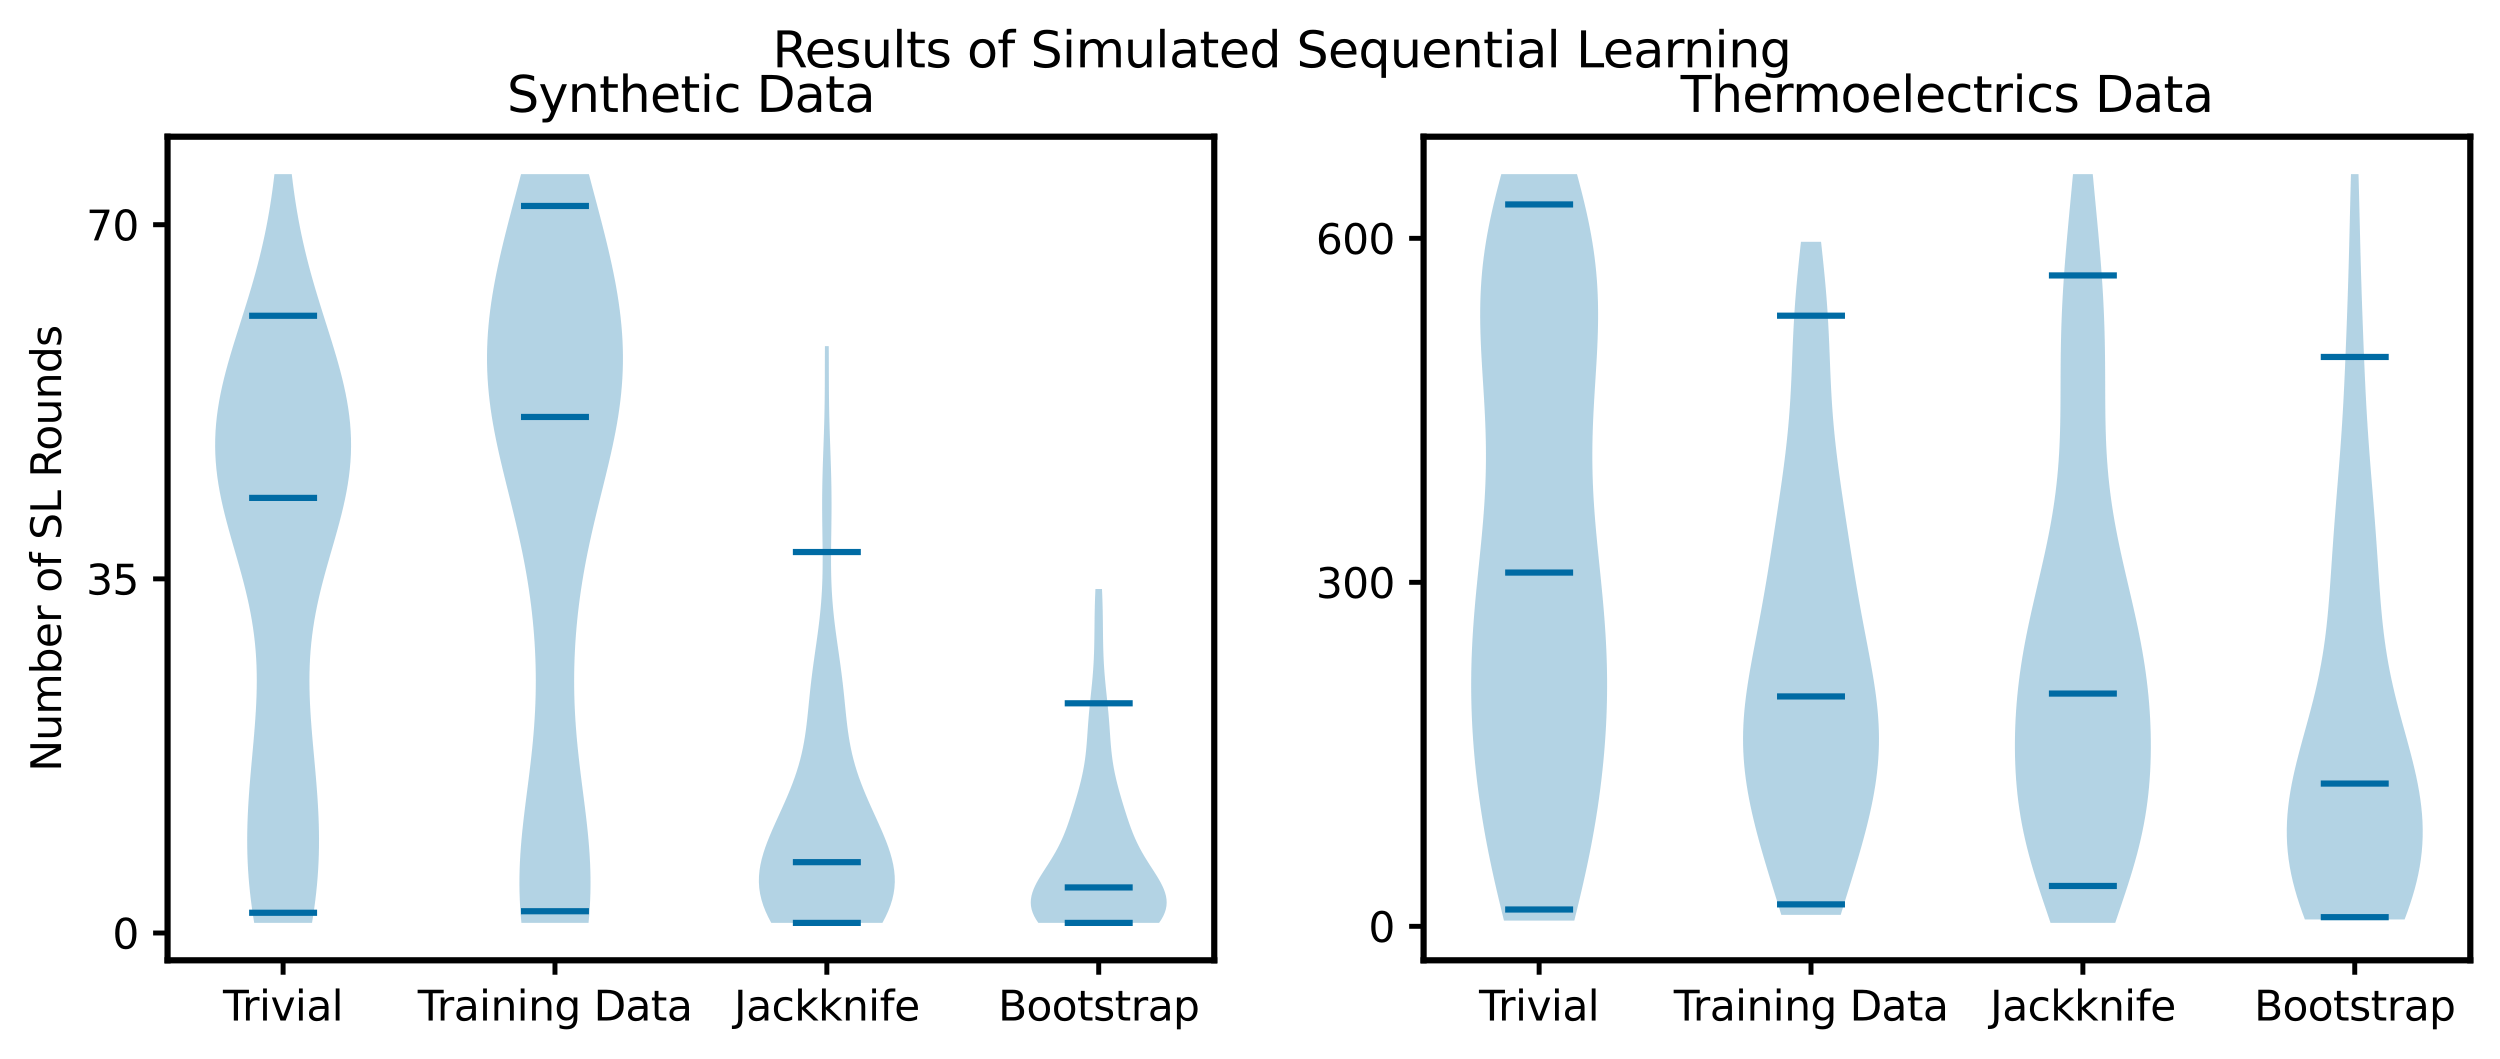 <?xml version="1.0" encoding="utf-8" standalone="no"?>
<!DOCTYPE svg PUBLIC "-//W3C//DTD SVG 1.1//EN"
  "http://www.w3.org/Graphics/SVG/1.1/DTD/svg11.dtd">
<svg xmlns:xlink="http://www.w3.org/1999/xlink" width="605.803pt" height="256.582pt" viewBox="0 0 605.803 256.582" xmlns="http://www.w3.org/2000/svg" version="1.1">
 <defs>
  <style type="text/css">*{stroke-linejoin: round; stroke-linecap: butt}</style>
 </defs>
 <g id="figure_1">
  <g id="patch_1">
   <path d="M 0 256.582 
L 605.803 256.582 
L 605.803 0 
L 0 0 
z
" style="fill: #ffffff"/>
  </g>
  <g id="axes_1">
   <g id="patch_2">
    <path d="M 40.603 232.704 
L 294.239 232.704 
L 294.239 33.12 
L 40.603 33.12 
z
" style="fill: #ffffff"/>
   </g>
   <g id="PolyCollection_1">
    <path d="M 75.612 223.632 
L 61.592 223.632 
L 61.303 221.799 
L 61.037 219.967 
L 60.797 218.134 
L 60.583 216.301 
L 60.397 214.468 
L 60.24 212.636 
L 60.113 210.803 
L 60.016 208.97 
L 59.948 207.137 
L 59.909 205.305 
L 59.899 203.472 
L 59.914 201.639 
L 59.955 199.807 
L 60.02 197.974 
L 60.105 196.141 
L 60.21 194.308 
L 60.332 192.476 
L 60.468 190.643 
L 60.617 188.81 
L 60.774 186.977 
L 60.937 185.145 
L 61.104 183.312 
L 61.27 181.479 
L 61.434 179.647 
L 61.59 177.814 
L 61.737 175.981 
L 61.871 174.148 
L 61.988 172.316 
L 62.085 170.483 
L 62.159 168.65 
L 62.205 166.817 
L 62.222 164.985 
L 62.207 163.152 
L 62.156 161.319 
L 62.069 159.487 
L 61.942 157.654 
L 61.775 155.821 
L 61.567 153.988 
L 61.318 152.156 
L 61.029 150.323 
L 60.7 148.49 
L 60.333 146.657 
L 59.931 144.825 
L 59.496 142.992 
L 59.034 141.159 
L 58.547 139.327 
L 58.041 137.494 
L 57.522 135.661 
L 56.994 133.828 
L 56.465 131.996 
L 55.941 130.163 
L 55.427 128.33 
L 54.931 126.497 
L 54.459 124.665 
L 54.016 122.832 
L 53.61 120.999 
L 53.244 119.167 
L 52.924 117.334 
L 52.653 115.501 
L 52.437 113.668 
L 52.276 111.836 
L 52.174 110.003 
L 52.132 108.17 
L 52.15 106.337 
L 52.228 104.505 
L 52.365 102.672 
L 52.559 100.839 
L 52.808 99.007 
L 53.109 97.174 
L 53.458 95.341 
L 53.853 93.508 
L 54.287 91.676 
L 54.757 89.843 
L 55.258 88.01 
L 55.784 86.177 
L 56.331 84.345 
L 56.894 82.512 
L 57.468 80.679 
L 58.048 78.847 
L 58.629 77.014 
L 59.207 75.181 
L 59.778 73.348 
L 60.339 71.516 
L 60.887 69.683 
L 61.418 67.85 
L 61.93 66.017 
L 62.422 64.185 
L 62.892 62.352 
L 63.338 60.519 
L 63.76 58.687 
L 64.158 56.854 
L 64.531 55.021 
L 64.879 53.188 
L 65.204 51.356 
L 65.506 49.523 
L 65.786 47.69 
L 66.044 45.857 
L 66.282 44.025 
L 66.501 42.192 
L 70.703 42.192 
L 70.703 42.192 
L 70.922 44.025 
L 71.16 45.857 
L 71.418 47.69 
L 71.698 49.523 
L 72 51.356 
L 72.324 53.188 
L 72.673 55.021 
L 73.046 56.854 
L 73.444 58.687 
L 73.866 60.519 
L 74.312 62.352 
L 74.782 64.185 
L 75.273 66.017 
L 75.786 67.85 
L 76.317 69.683 
L 76.864 71.516 
L 77.426 73.348 
L 77.997 75.181 
L 78.575 77.014 
L 79.156 78.847 
L 79.736 80.679 
L 80.31 82.512 
L 80.872 84.345 
L 81.42 86.177 
L 81.946 88.01 
L 82.447 89.843 
L 82.917 91.676 
L 83.351 93.508 
L 83.745 95.341 
L 84.095 97.174 
L 84.396 99.007 
L 84.645 100.839 
L 84.839 102.672 
L 84.976 104.505 
L 85.054 106.337 
L 85.072 108.17 
L 85.03 110.003 
L 84.928 111.836 
L 84.767 113.668 
L 84.551 115.501 
L 84.28 117.334 
L 83.96 119.167 
L 83.594 120.999 
L 83.188 122.832 
L 82.745 124.665 
L 82.273 126.497 
L 81.777 128.33 
L 81.263 130.163 
L 80.739 131.996 
L 80.209 133.828 
L 79.682 135.661 
L 79.163 137.494 
L 78.657 139.327 
L 78.17 141.159 
L 77.707 142.992 
L 77.273 144.825 
L 76.871 146.657 
L 76.504 148.49 
L 76.175 150.323 
L 75.886 152.156 
L 75.637 153.988 
L 75.429 155.821 
L 75.262 157.654 
L 75.135 159.487 
L 75.048 161.319 
L 74.997 163.152 
L 74.981 164.985 
L 74.999 166.817 
L 75.045 168.65 
L 75.119 170.483 
L 75.216 172.316 
L 75.333 174.148 
L 75.466 175.981 
L 75.613 177.814 
L 75.77 179.647 
L 75.934 181.479 
L 76.1 183.312 
L 76.267 185.145 
L 76.43 186.977 
L 76.587 188.81 
L 76.735 190.643 
L 76.872 192.476 
L 76.994 194.308 
L 77.099 196.141 
L 77.184 197.974 
L 77.249 199.807 
L 77.29 201.639 
L 77.305 203.472 
L 77.294 205.305 
L 77.256 207.137 
L 77.188 208.97 
L 77.091 210.803 
L 76.964 212.636 
L 76.807 214.468 
L 76.621 216.301 
L 76.407 218.134 
L 76.167 219.967 
L 75.901 221.799 
L 75.612 223.632 
z
" clip-path="url(#pf0d64951c9)" style="fill: #006ba4; fill-opacity: 0.3"/>
   </g>
   <g id="PolyCollection_2">
    <path d="M 142.619 223.632 
L 126.344 223.632 
L 126.182 221.799 
L 126.053 219.967 
L 125.957 218.134 
L 125.895 216.301 
L 125.867 214.468 
L 125.873 212.636 
L 125.912 210.803 
L 125.983 208.97 
L 126.083 207.137 
L 126.211 205.305 
L 126.364 203.472 
L 126.539 201.639 
L 126.732 199.807 
L 126.941 197.974 
L 127.162 196.141 
L 127.392 194.308 
L 127.626 192.476 
L 127.861 190.643 
L 128.094 188.81 
L 128.322 186.977 
L 128.541 185.145 
L 128.75 183.312 
L 128.945 181.479 
L 129.125 179.647 
L 129.287 177.814 
L 129.43 175.981 
L 129.552 174.148 
L 129.654 172.316 
L 129.733 170.483 
L 129.79 168.65 
L 129.824 166.817 
L 129.835 164.985 
L 129.823 163.152 
L 129.788 161.319 
L 129.73 159.487 
L 129.648 157.654 
L 129.544 155.821 
L 129.417 153.988 
L 129.267 152.156 
L 129.095 150.323 
L 128.9 148.49 
L 128.683 146.657 
L 128.444 144.825 
L 128.183 142.992 
L 127.9 141.159 
L 127.596 139.327 
L 127.272 137.494 
L 126.927 135.661 
L 126.563 133.828 
L 126.181 131.996 
L 125.782 130.163 
L 125.368 128.33 
L 124.941 126.497 
L 124.503 124.665 
L 124.057 122.832 
L 123.605 120.999 
L 123.149 119.167 
L 122.694 117.334 
L 122.242 115.501 
L 121.797 113.668 
L 121.362 111.836 
L 120.94 110.003 
L 120.536 108.17 
L 120.152 106.337 
L 119.792 104.505 
L 119.458 102.672 
L 119.154 100.839 
L 118.881 99.007 
L 118.643 97.174 
L 118.441 95.341 
L 118.276 93.508 
L 118.151 91.676 
L 118.064 89.843 
L 118.018 88.01 
L 118.012 86.177 
L 118.045 84.345 
L 118.118 82.512 
L 118.229 80.679 
L 118.378 78.847 
L 118.562 77.014 
L 118.781 75.181 
L 119.032 73.348 
L 119.314 71.516 
L 119.625 69.683 
L 119.962 67.85 
L 120.324 66.017 
L 120.709 64.185 
L 121.113 62.352 
L 121.535 60.519 
L 121.974 58.687 
L 122.425 56.854 
L 122.888 55.021 
L 123.359 53.188 
L 123.838 51.356 
L 124.321 49.523 
L 124.807 47.69 
L 125.293 45.857 
L 125.778 44.025 
L 126.26 42.192 
L 142.703 42.192 
L 142.703 42.192 
L 143.185 44.025 
L 143.67 45.857 
L 144.156 47.69 
L 144.642 49.523 
L 145.125 51.356 
L 145.604 53.188 
L 146.075 55.021 
L 146.538 56.854 
L 146.99 58.687 
L 147.428 60.519 
L 147.85 62.352 
L 148.254 64.185 
L 148.639 66.017 
L 149.001 67.85 
L 149.338 69.683 
L 149.649 71.516 
L 149.931 73.348 
L 150.182 75.181 
L 150.401 77.014 
L 150.585 78.847 
L 150.734 80.679 
L 150.845 82.512 
L 150.918 84.345 
L 150.951 86.177 
L 150.945 88.01 
L 150.899 89.843 
L 150.812 91.676 
L 150.687 93.508 
L 150.522 95.341 
L 150.32 97.174 
L 150.082 99.007 
L 149.809 100.839 
L 149.505 102.672 
L 149.171 104.505 
L 148.811 106.337 
L 148.427 108.17 
L 148.023 110.003 
L 147.601 111.836 
L 147.166 113.668 
L 146.721 115.501 
L 146.269 117.334 
L 145.814 119.167 
L 145.358 120.999 
L 144.906 122.832 
L 144.46 124.665 
L 144.022 126.497 
L 143.595 128.33 
L 143.181 130.163 
L 142.782 131.996 
L 142.4 133.828 
L 142.036 135.661 
L 141.691 137.494 
L 141.367 139.327 
L 141.063 141.159 
L 140.78 142.992 
L 140.519 144.825 
L 140.28 146.657 
L 140.063 148.49 
L 139.868 150.323 
L 139.696 152.156 
L 139.546 153.988 
L 139.419 155.821 
L 139.315 157.654 
L 139.234 159.487 
L 139.175 161.319 
L 139.14 163.152 
L 139.128 164.985 
L 139.139 166.817 
L 139.173 168.65 
L 139.23 170.483 
L 139.309 172.316 
L 139.411 174.148 
L 139.533 175.981 
L 139.676 177.814 
L 139.839 179.647 
L 140.018 181.479 
L 140.213 183.312 
L 140.422 185.145 
L 140.641 186.977 
L 140.869 188.81 
L 141.102 190.643 
L 141.337 192.476 
L 141.571 194.308 
L 141.801 196.141 
L 142.022 197.974 
L 142.231 199.807 
L 142.424 201.639 
L 142.599 203.472 
L 142.752 205.305 
L 142.88 207.137 
L 142.98 208.97 
L 143.051 210.803 
L 143.09 212.636 
L 143.096 214.468 
L 143.068 216.301 
L 143.006 218.134 
L 142.91 219.967 
L 142.781 221.799 
L 142.619 223.632 
z
" clip-path="url(#pf0d64951c9)" style="fill: #006ba4; fill-opacity: 0.3"/>
   </g>
   <g id="PolyCollection_3">
    <path d="M 213.833 223.632 
L 186.89 223.632 
L 186.149 222.22 
L 185.498 220.809 
L 184.949 219.397 
L 184.51 217.985 
L 184.186 216.574 
L 183.98 215.162 
L 183.891 213.75 
L 183.915 212.338 
L 184.047 210.927 
L 184.278 209.515 
L 184.598 208.103 
L 184.997 206.692 
L 185.464 205.28 
L 185.988 203.868 
L 186.556 202.457 
L 187.158 201.045 
L 187.784 199.633 
L 188.423 198.221 
L 189.067 196.81 
L 189.706 195.398 
L 190.332 193.986 
L 190.94 192.575 
L 191.522 191.163 
L 192.072 189.751 
L 192.587 188.34 
L 193.063 186.928 
L 193.497 185.516 
L 193.889 184.105 
L 194.239 182.693 
L 194.548 181.281 
L 194.818 179.869 
L 195.054 178.458 
L 195.26 177.046 
L 195.442 175.634 
L 195.605 174.223 
L 195.756 172.811 
L 195.899 171.399 
L 196.04 169.988 
L 196.183 168.576 
L 196.332 167.164 
L 196.489 165.752 
L 196.657 164.341 
L 196.834 162.929 
L 197.02 161.517 
L 197.215 160.106 
L 197.414 158.694 
L 197.617 157.282 
L 197.819 155.871 
L 198.017 154.459 
L 198.209 153.047 
L 198.39 151.636 
L 198.56 150.224 
L 198.714 148.812 
L 198.853 147.4 
L 198.974 145.989 
L 199.077 144.577 
L 199.162 143.165 
L 199.229 141.754 
L 199.279 140.342 
L 199.314 138.93 
L 199.335 137.519 
L 199.344 136.107 
L 199.343 134.695 
L 199.334 133.283 
L 199.319 131.872 
L 199.301 130.46 
L 199.281 129.048 
L 199.261 127.637 
L 199.244 126.225 
L 199.231 124.813 
L 199.223 123.402 
L 199.222 121.99 
L 199.227 120.578 
L 199.24 119.167 
L 199.26 117.755 
L 199.288 116.343 
L 199.322 114.931 
L 199.361 113.52 
L 199.405 112.108 
L 199.453 110.696 
L 199.502 109.285 
L 199.552 107.873 
L 199.601 106.461 
L 199.649 105.05 
L 199.692 103.638 
L 199.732 102.226 
L 199.766 100.815 
L 199.796 99.403 
L 199.819 97.991 
L 199.838 96.579 
L 199.852 95.168 
L 199.862 93.756 
L 199.868 92.344 
L 199.873 90.933 
L 199.876 89.521 
L 199.879 88.109 
L 199.883 86.698 
L 199.889 85.286 
L 199.898 83.874 
L 200.824 83.874 
L 200.824 83.874 
L 200.833 85.286 
L 200.839 86.698 
L 200.843 88.109 
L 200.846 89.521 
L 200.849 90.933 
L 200.854 92.344 
L 200.86 93.756 
L 200.87 95.168 
L 200.884 96.579 
L 200.903 97.991 
L 200.927 99.403 
L 200.956 100.815 
L 200.99 102.226 
L 201.03 103.638 
L 201.074 105.05 
L 201.121 106.461 
L 201.17 107.873 
L 201.22 109.285 
L 201.269 110.696 
L 201.317 112.108 
L 201.361 113.52 
L 201.401 114.931 
L 201.434 116.343 
L 201.462 117.755 
L 201.482 119.167 
L 201.495 120.578 
L 201.5 121.99 
L 201.499 123.402 
L 201.491 124.813 
L 201.478 126.225 
L 201.461 127.637 
L 201.442 129.048 
L 201.422 130.46 
L 201.403 131.872 
L 201.388 133.283 
L 201.379 134.695 
L 201.378 136.107 
L 201.387 137.519 
L 201.408 138.93 
L 201.443 140.342 
L 201.493 141.754 
L 201.561 143.165 
L 201.646 144.577 
L 201.749 145.989 
L 201.87 147.4 
L 202.008 148.812 
L 202.163 150.224 
L 202.332 151.636 
L 202.513 153.047 
L 202.705 154.459 
L 202.903 155.871 
L 203.105 157.282 
L 203.308 158.694 
L 203.507 160.106 
L 203.702 161.517 
L 203.888 162.929 
L 204.066 164.341 
L 204.233 165.752 
L 204.39 167.164 
L 204.539 168.576 
L 204.683 169.988 
L 204.824 171.399 
L 204.967 172.811 
L 205.117 174.223 
L 205.28 175.634 
L 205.462 177.046 
L 205.668 178.458 
L 205.904 179.869 
L 206.175 181.281 
L 206.483 182.693 
L 206.833 184.105 
L 207.225 185.516 
L 207.659 186.928 
L 208.135 188.34 
L 208.65 189.751 
L 209.201 191.163 
L 209.782 192.575 
L 210.39 193.986 
L 211.017 195.398 
L 211.656 196.81 
L 212.299 198.221 
L 212.938 199.633 
L 213.564 201.045 
L 214.166 202.457 
L 214.734 203.868 
L 215.258 205.28 
L 215.725 206.692 
L 216.124 208.103 
L 216.444 209.515 
L 216.675 210.927 
L 216.807 212.338 
L 216.831 213.75 
L 216.742 215.162 
L 216.536 216.574 
L 216.212 217.985 
L 215.773 219.397 
L 215.224 220.809 
L 214.573 222.22 
L 213.833 223.632 
z
" clip-path="url(#pf0d64951c9)" style="fill: #006ba4; fill-opacity: 0.3"/>
   </g>
   <g id="PolyCollection_4">
    <path d="M 280.872 223.632 
L 251.609 223.632 
L 251.061 222.815 
L 250.603 221.997 
L 250.243 221.18 
L 249.983 220.363 
L 249.826 219.546 
L 249.771 218.728 
L 249.813 217.911 
L 249.949 217.094 
L 250.169 216.276 
L 250.466 215.459 
L 250.828 214.642 
L 251.246 213.824 
L 251.707 213.007 
L 252.2 212.19 
L 252.715 211.373 
L 253.242 210.555 
L 253.77 209.738 
L 254.293 208.921 
L 254.803 208.103 
L 255.296 207.286 
L 255.767 206.469 
L 256.214 205.651 
L 256.637 204.834 
L 257.034 204.017 
L 257.408 203.2 
L 257.759 202.382 
L 258.089 201.565 
L 258.402 200.748 
L 258.7 199.93 
L 258.986 199.113 
L 259.261 198.296 
L 259.528 197.478 
L 259.789 196.661 
L 260.045 195.844 
L 260.296 195.027 
L 260.543 194.209 
L 260.785 193.392 
L 261.022 192.575 
L 261.254 191.757 
L 261.477 190.94 
L 261.692 190.123 
L 261.898 189.306 
L 262.092 188.488 
L 262.273 187.671 
L 262.442 186.854 
L 262.596 186.036 
L 262.737 185.219 
L 262.864 184.402 
L 262.977 183.584 
L 263.078 182.767 
L 263.167 181.95 
L 263.246 181.133 
L 263.318 180.315 
L 263.382 179.498 
L 263.443 178.681 
L 263.5 177.863 
L 263.557 177.046 
L 263.615 176.229 
L 263.674 175.411 
L 263.737 174.594 
L 263.803 173.777 
L 263.874 172.96 
L 263.948 172.142 
L 264.027 171.325 
L 264.108 170.508 
L 264.192 169.69 
L 264.278 168.873 
L 264.364 168.056 
L 264.449 167.238 
L 264.533 166.421 
L 264.614 165.604 
L 264.69 164.787 
L 264.763 163.969 
L 264.829 163.152 
L 264.89 162.335 
L 264.945 161.517 
L 264.994 160.7 
L 265.037 159.883 
L 265.073 159.066 
L 265.104 158.248 
L 265.13 157.431 
L 265.151 156.614 
L 265.168 155.796 
L 265.182 154.979 
L 265.194 154.162 
L 265.204 153.344 
L 265.212 152.527 
L 265.22 151.71 
L 265.229 150.893 
L 265.239 150.075 
L 265.25 149.258 
L 265.264 148.441 
L 265.28 147.623 
L 265.299 146.806 
L 265.322 145.989 
L 265.348 145.171 
L 265.377 144.354 
L 265.41 143.537 
L 265.446 142.72 
L 267.035 142.72 
L 267.035 142.72 
L 267.071 143.537 
L 267.104 144.354 
L 267.133 145.171 
L 267.159 145.989 
L 267.182 146.806 
L 267.201 147.623 
L 267.217 148.441 
L 267.231 149.258 
L 267.242 150.075 
L 267.252 150.893 
L 267.261 151.71 
L 267.269 152.527 
L 267.278 153.344 
L 267.287 154.162 
L 267.299 154.979 
L 267.313 155.796 
L 267.33 156.614 
L 267.351 157.431 
L 267.377 158.248 
L 267.408 159.066 
L 267.445 159.883 
L 267.487 160.7 
L 267.536 161.517 
L 267.591 162.335 
L 267.652 163.152 
L 267.719 163.969 
L 267.791 164.787 
L 267.868 165.604 
L 267.948 166.421 
L 268.032 167.238 
L 268.117 168.056 
L 268.203 168.873 
L 268.289 169.69 
L 268.373 170.508 
L 268.455 171.325 
L 268.533 172.142 
L 268.608 172.96 
L 268.678 173.777 
L 268.744 174.594 
L 268.807 175.411 
L 268.867 176.229 
L 268.924 177.046 
L 268.981 177.863 
L 269.039 178.681 
L 269.099 179.498 
L 269.164 180.315 
L 269.235 181.133 
L 269.314 181.95 
L 269.404 182.767 
L 269.504 183.584 
L 269.618 184.402 
L 269.744 185.219 
L 269.885 186.036 
L 270.04 186.854 
L 270.208 187.671 
L 270.39 188.488 
L 270.584 189.306 
L 270.789 190.123 
L 271.004 190.94 
L 271.228 191.757 
L 271.459 192.575 
L 271.696 193.392 
L 271.938 194.209 
L 272.185 195.027 
L 272.436 195.844 
L 272.692 196.661 
L 272.953 197.478 
L 273.22 198.296 
L 273.496 199.113 
L 273.781 199.93 
L 274.079 200.748 
L 274.392 201.565 
L 274.723 202.382 
L 275.074 203.2 
L 275.447 204.017 
L 275.845 204.834 
L 276.267 205.651 
L 276.714 206.469 
L 277.186 207.286 
L 277.678 208.103 
L 278.189 208.921 
L 278.711 209.738 
L 279.24 210.555 
L 279.766 211.373 
L 280.281 212.19 
L 280.774 213.007 
L 281.236 213.824 
L 281.653 214.642 
L 282.016 215.459 
L 282.312 216.276 
L 282.533 217.094 
L 282.668 217.911 
L 282.711 218.728 
L 282.655 219.546 
L 282.498 220.363 
L 282.239 221.18 
L 281.878 221.997 
L 281.421 222.815 
L 280.872 223.632 
z
" clip-path="url(#pf0d64951c9)" style="fill: #006ba4; fill-opacity: 0.3"/>
   </g>
   <g id="matplotlib.axis_1">
    <g id="xtick_1">
     <g id="line2d_1">
      <defs>
       <path id="mba4a32621f" d="M 0 0 
L 0 3.5 
" style="stroke: #000000; stroke-width: 1.2"/>
      </defs>
      <g>
       <use xlink:href="#mba4a32621f" x="68.602" y="232.704" style="stroke: #000000; stroke-width: 1.2"/>
      </g>
     </g>
     <g id="text_1">
      <!-- Trivial -->
      <g transform="translate(54.039 247.302)scale(0.1 -0.1)">
       <defs>
        <path id="DejaVuSans-54" d="M -19 4666 
L 3928 4666 
L 3928 4134 
L 2272 4134 
L 2272 0 
L 1638 0 
L 1638 4134 
L -19 4134 
L -19 4666 
z
" transform="scale(0.016)"/>
        <path id="DejaVuSans-72" d="M 2631 2963 
Q 2534 3019 2420 3045 
Q 2306 3072 2169 3072 
Q 1681 3072 1420 2755 
Q 1159 2438 1159 1844 
L 1159 0 
L 581 0 
L 581 3500 
L 1159 3500 
L 1159 2956 
Q 1341 3275 1631 3429 
Q 1922 3584 2338 3584 
Q 2397 3584 2469 3576 
Q 2541 3569 2628 3553 
L 2631 2963 
z
" transform="scale(0.016)"/>
        <path id="DejaVuSans-69" d="M 603 3500 
L 1178 3500 
L 1178 0 
L 603 0 
L 603 3500 
z
M 603 4863 
L 1178 4863 
L 1178 4134 
L 603 4134 
L 603 4863 
z
" transform="scale(0.016)"/>
        <path id="DejaVuSans-76" d="M 191 3500 
L 800 3500 
L 1894 563 
L 2988 3500 
L 3597 3500 
L 2284 0 
L 1503 0 
L 191 3500 
z
" transform="scale(0.016)"/>
        <path id="DejaVuSans-61" d="M 2194 1759 
Q 1497 1759 1228 1600 
Q 959 1441 959 1056 
Q 959 750 1161 570 
Q 1363 391 1709 391 
Q 2188 391 2477 730 
Q 2766 1069 2766 1631 
L 2766 1759 
L 2194 1759 
z
M 3341 1997 
L 3341 0 
L 2766 0 
L 2766 531 
Q 2569 213 2275 61 
Q 1981 -91 1556 -91 
Q 1019 -91 701 211 
Q 384 513 384 1019 
Q 384 1609 779 1909 
Q 1175 2209 1959 2209 
L 2766 2209 
L 2766 2266 
Q 2766 2663 2505 2880 
Q 2244 3097 1772 3097 
Q 1472 3097 1187 3025 
Q 903 2953 641 2809 
L 641 3341 
Q 956 3463 1253 3523 
Q 1550 3584 1831 3584 
Q 2591 3584 2966 3190 
Q 3341 2797 3341 1997 
z
" transform="scale(0.016)"/>
        <path id="DejaVuSans-6c" d="M 603 4863 
L 1178 4863 
L 1178 0 
L 603 0 
L 603 4863 
z
" transform="scale(0.016)"/>
       </defs>
       <use xlink:href="#DejaVuSans-54"/>
       <use xlink:href="#DejaVuSans-72" x="46.334"/>
       <use xlink:href="#DejaVuSans-69" x="87.447"/>
       <use xlink:href="#DejaVuSans-76" x="115.23"/>
       <use xlink:href="#DejaVuSans-69" x="174.41"/>
       <use xlink:href="#DejaVuSans-61" x="202.193"/>
       <use xlink:href="#DejaVuSans-6c" x="263.473"/>
      </g>
     </g>
    </g>
    <g id="xtick_2">
     <g id="line2d_2">
      <g>
       <use xlink:href="#mba4a32621f" x="134.482" y="232.704" style="stroke: #000000; stroke-width: 1.2"/>
      </g>
     </g>
     <g id="text_2">
      <!-- Training Data -->
      <g transform="translate(101.228 247.302)scale(0.1 -0.1)">
       <defs>
        <path id="DejaVuSans-6e" d="M 3513 2113 
L 3513 0 
L 2938 0 
L 2938 2094 
Q 2938 2591 2744 2837 
Q 2550 3084 2163 3084 
Q 1697 3084 1428 2787 
Q 1159 2491 1159 1978 
L 1159 0 
L 581 0 
L 581 3500 
L 1159 3500 
L 1159 2956 
Q 1366 3272 1645 3428 
Q 1925 3584 2291 3584 
Q 2894 3584 3203 3211 
Q 3513 2838 3513 2113 
z
" transform="scale(0.016)"/>
        <path id="DejaVuSans-67" d="M 2906 1791 
Q 2906 2416 2648 2759 
Q 2391 3103 1925 3103 
Q 1463 3103 1205 2759 
Q 947 2416 947 1791 
Q 947 1169 1205 825 
Q 1463 481 1925 481 
Q 2391 481 2648 825 
Q 2906 1169 2906 1791 
z
M 3481 434 
Q 3481 -459 3084 -895 
Q 2688 -1331 1869 -1331 
Q 1566 -1331 1297 -1286 
Q 1028 -1241 775 -1147 
L 775 -588 
Q 1028 -725 1275 -790 
Q 1522 -856 1778 -856 
Q 2344 -856 2625 -561 
Q 2906 -266 2906 331 
L 2906 616 
Q 2728 306 2450 153 
Q 2172 0 1784 0 
Q 1141 0 747 490 
Q 353 981 353 1791 
Q 353 2603 747 3093 
Q 1141 3584 1784 3584 
Q 2172 3584 2450 3431 
Q 2728 3278 2906 2969 
L 2906 3500 
L 3481 3500 
L 3481 434 
z
" transform="scale(0.016)"/>
        <path id="DejaVuSans-20" transform="scale(0.016)"/>
        <path id="DejaVuSans-44" d="M 1259 4147 
L 1259 519 
L 2022 519 
Q 2988 519 3436 956 
Q 3884 1394 3884 2338 
Q 3884 3275 3436 3711 
Q 2988 4147 2022 4147 
L 1259 4147 
z
M 628 4666 
L 1925 4666 
Q 3281 4666 3915 4102 
Q 4550 3538 4550 2338 
Q 4550 1131 3912 565 
Q 3275 0 1925 0 
L 628 0 
L 628 4666 
z
" transform="scale(0.016)"/>
        <path id="DejaVuSans-74" d="M 1172 4494 
L 1172 3500 
L 2356 3500 
L 2356 3053 
L 1172 3053 
L 1172 1153 
Q 1172 725 1289 603 
Q 1406 481 1766 481 
L 2356 481 
L 2356 0 
L 1766 0 
Q 1100 0 847 248 
Q 594 497 594 1153 
L 594 3053 
L 172 3053 
L 172 3500 
L 594 3500 
L 594 4494 
L 1172 4494 
z
" transform="scale(0.016)"/>
       </defs>
       <use xlink:href="#DejaVuSans-54"/>
       <use xlink:href="#DejaVuSans-72" x="46.334"/>
       <use xlink:href="#DejaVuSans-61" x="87.447"/>
       <use xlink:href="#DejaVuSans-69" x="148.727"/>
       <use xlink:href="#DejaVuSans-6e" x="176.51"/>
       <use xlink:href="#DejaVuSans-69" x="239.889"/>
       <use xlink:href="#DejaVuSans-6e" x="267.672"/>
       <use xlink:href="#DejaVuSans-67" x="331.051"/>
       <use xlink:href="#DejaVuSans-20" x="394.527"/>
       <use xlink:href="#DejaVuSans-44" x="426.314"/>
       <use xlink:href="#DejaVuSans-61" x="503.316"/>
       <use xlink:href="#DejaVuSans-74" x="564.596"/>
       <use xlink:href="#DejaVuSans-61" x="603.805"/>
      </g>
     </g>
    </g>
    <g id="xtick_3">
     <g id="line2d_3">
      <g>
       <use xlink:href="#mba4a32621f" x="200.361" y="232.704" style="stroke: #000000; stroke-width: 1.2"/>
      </g>
     </g>
     <g id="text_3">
      <!-- Jackknife -->
      <g transform="translate(177.888 247.302)scale(0.1 -0.1)">
       <defs>
        <path id="DejaVuSans-4a" d="M 628 4666 
L 1259 4666 
L 1259 325 
Q 1259 -519 939 -900 
Q 619 -1281 -91 -1281 
L -331 -1281 
L -331 -750 
L -134 -750 
Q 284 -750 456 -515 
Q 628 -281 628 325 
L 628 4666 
z
" transform="scale(0.016)"/>
        <path id="DejaVuSans-63" d="M 3122 3366 
L 3122 2828 
Q 2878 2963 2633 3030 
Q 2388 3097 2138 3097 
Q 1578 3097 1268 2742 
Q 959 2388 959 1747 
Q 959 1106 1268 751 
Q 1578 397 2138 397 
Q 2388 397 2633 464 
Q 2878 531 3122 666 
L 3122 134 
Q 2881 22 2623 -34 
Q 2366 -91 2075 -91 
Q 1284 -91 818 406 
Q 353 903 353 1747 
Q 353 2603 823 3093 
Q 1294 3584 2113 3584 
Q 2378 3584 2631 3529 
Q 2884 3475 3122 3366 
z
" transform="scale(0.016)"/>
        <path id="DejaVuSans-6b" d="M 581 4863 
L 1159 4863 
L 1159 1991 
L 2875 3500 
L 3609 3500 
L 1753 1863 
L 3688 0 
L 2938 0 
L 1159 1709 
L 1159 0 
L 581 0 
L 581 4863 
z
" transform="scale(0.016)"/>
        <path id="DejaVuSans-66" d="M 2375 4863 
L 2375 4384 
L 1825 4384 
Q 1516 4384 1395 4259 
Q 1275 4134 1275 3809 
L 1275 3500 
L 2222 3500 
L 2222 3053 
L 1275 3053 
L 1275 0 
L 697 0 
L 697 3053 
L 147 3053 
L 147 3500 
L 697 3500 
L 697 3744 
Q 697 4328 969 4595 
Q 1241 4863 1831 4863 
L 2375 4863 
z
" transform="scale(0.016)"/>
        <path id="DejaVuSans-65" d="M 3597 1894 
L 3597 1613 
L 953 1613 
Q 991 1019 1311 708 
Q 1631 397 2203 397 
Q 2534 397 2845 478 
Q 3156 559 3463 722 
L 3463 178 
Q 3153 47 2828 -22 
Q 2503 -91 2169 -91 
Q 1331 -91 842 396 
Q 353 884 353 1716 
Q 353 2575 817 3079 
Q 1281 3584 2069 3584 
Q 2775 3584 3186 3129 
Q 3597 2675 3597 1894 
z
M 3022 2063 
Q 3016 2534 2758 2815 
Q 2500 3097 2075 3097 
Q 1594 3097 1305 2825 
Q 1016 2553 972 2059 
L 3022 2063 
z
" transform="scale(0.016)"/>
       </defs>
       <use xlink:href="#DejaVuSans-4a"/>
       <use xlink:href="#DejaVuSans-61" x="29.492"/>
       <use xlink:href="#DejaVuSans-63" x="90.771"/>
       <use xlink:href="#DejaVuSans-6b" x="145.752"/>
       <use xlink:href="#DejaVuSans-6b" x="203.662"/>
       <use xlink:href="#DejaVuSans-6e" x="261.572"/>
       <use xlink:href="#DejaVuSans-69" x="324.951"/>
       <use xlink:href="#DejaVuSans-66" x="352.734"/>
       <use xlink:href="#DejaVuSans-65" x="387.939"/>
      </g>
     </g>
    </g>
    <g id="xtick_4">
     <g id="line2d_4">
      <g>
       <use xlink:href="#mba4a32621f" x="266.241" y="232.704" style="stroke: #000000; stroke-width: 1.2"/>
      </g>
     </g>
     <g id="text_4">
      <!-- Bootstrap -->
      <g transform="translate(241.873 247.302)scale(0.1 -0.1)">
       <defs>
        <path id="DejaVuSans-42" d="M 1259 2228 
L 1259 519 
L 2272 519 
Q 2781 519 3026 730 
Q 3272 941 3272 1375 
Q 3272 1813 3026 2020 
Q 2781 2228 2272 2228 
L 1259 2228 
z
M 1259 4147 
L 1259 2741 
L 2194 2741 
Q 2656 2741 2882 2914 
Q 3109 3088 3109 3444 
Q 3109 3797 2882 3972 
Q 2656 4147 2194 4147 
L 1259 4147 
z
M 628 4666 
L 2241 4666 
Q 2963 4666 3353 4366 
Q 3744 4066 3744 3513 
Q 3744 3084 3544 2831 
Q 3344 2578 2956 2516 
Q 3422 2416 3680 2098 
Q 3938 1781 3938 1306 
Q 3938 681 3513 340 
Q 3088 0 2303 0 
L 628 0 
L 628 4666 
z
" transform="scale(0.016)"/>
        <path id="DejaVuSans-6f" d="M 1959 3097 
Q 1497 3097 1228 2736 
Q 959 2375 959 1747 
Q 959 1119 1226 758 
Q 1494 397 1959 397 
Q 2419 397 2687 759 
Q 2956 1122 2956 1747 
Q 2956 2369 2687 2733 
Q 2419 3097 1959 3097 
z
M 1959 3584 
Q 2709 3584 3137 3096 
Q 3566 2609 3566 1747 
Q 3566 888 3137 398 
Q 2709 -91 1959 -91 
Q 1206 -91 779 398 
Q 353 888 353 1747 
Q 353 2609 779 3096 
Q 1206 3584 1959 3584 
z
" transform="scale(0.016)"/>
        <path id="DejaVuSans-73" d="M 2834 3397 
L 2834 2853 
Q 2591 2978 2328 3040 
Q 2066 3103 1784 3103 
Q 1356 3103 1142 2972 
Q 928 2841 928 2578 
Q 928 2378 1081 2264 
Q 1234 2150 1697 2047 
L 1894 2003 
Q 2506 1872 2764 1633 
Q 3022 1394 3022 966 
Q 3022 478 2636 193 
Q 2250 -91 1575 -91 
Q 1294 -91 989 -36 
Q 684 19 347 128 
L 347 722 
Q 666 556 975 473 
Q 1284 391 1588 391 
Q 1994 391 2212 530 
Q 2431 669 2431 922 
Q 2431 1156 2273 1281 
Q 2116 1406 1581 1522 
L 1381 1569 
Q 847 1681 609 1914 
Q 372 2147 372 2553 
Q 372 3047 722 3315 
Q 1072 3584 1716 3584 
Q 2034 3584 2315 3537 
Q 2597 3491 2834 3397 
z
" transform="scale(0.016)"/>
        <path id="DejaVuSans-70" d="M 1159 525 
L 1159 -1331 
L 581 -1331 
L 581 3500 
L 1159 3500 
L 1159 2969 
Q 1341 3281 1617 3432 
Q 1894 3584 2278 3584 
Q 2916 3584 3314 3078 
Q 3713 2572 3713 1747 
Q 3713 922 3314 415 
Q 2916 -91 2278 -91 
Q 1894 -91 1617 61 
Q 1341 213 1159 525 
z
M 3116 1747 
Q 3116 2381 2855 2742 
Q 2594 3103 2138 3103 
Q 1681 3103 1420 2742 
Q 1159 2381 1159 1747 
Q 1159 1113 1420 752 
Q 1681 391 2138 391 
Q 2594 391 2855 752 
Q 3116 1113 3116 1747 
z
" transform="scale(0.016)"/>
       </defs>
       <use xlink:href="#DejaVuSans-42"/>
       <use xlink:href="#DejaVuSans-6f" x="68.604"/>
       <use xlink:href="#DejaVuSans-6f" x="129.785"/>
       <use xlink:href="#DejaVuSans-74" x="190.967"/>
       <use xlink:href="#DejaVuSans-73" x="230.176"/>
       <use xlink:href="#DejaVuSans-74" x="282.275"/>
       <use xlink:href="#DejaVuSans-72" x="321.484"/>
       <use xlink:href="#DejaVuSans-61" x="362.598"/>
       <use xlink:href="#DejaVuSans-70" x="423.877"/>
      </g>
     </g>
    </g>
   </g>
   <g id="matplotlib.axis_2">
    <g id="ytick_1">
     <g id="line2d_5">
      <defs>
       <path id="mc3231811bd" d="M 0 0 
L -3.5 0 
" style="stroke: #000000; stroke-width: 1.2"/>
      </defs>
      <g>
       <use xlink:href="#mc3231811bd" x="40.603" y="226.084" style="stroke: #000000; stroke-width: 1.2"/>
      </g>
     </g>
     <g id="text_5">
      <!-- 0 -->
      <g transform="translate(27.241 229.883)scale(0.1 -0.1)">
       <defs>
        <path id="DejaVuSans-30" d="M 2034 4250 
Q 1547 4250 1301 3770 
Q 1056 3291 1056 2328 
Q 1056 1369 1301 889 
Q 1547 409 2034 409 
Q 2525 409 2770 889 
Q 3016 1369 3016 2328 
Q 3016 3291 2770 3770 
Q 2525 4250 2034 4250 
z
M 2034 4750 
Q 2819 4750 3233 4129 
Q 3647 3509 3647 2328 
Q 3647 1150 3233 529 
Q 2819 -91 2034 -91 
Q 1250 -91 836 529 
Q 422 1150 422 2328 
Q 422 3509 836 4129 
Q 1250 4750 2034 4750 
z
" transform="scale(0.016)"/>
       </defs>
       <use xlink:href="#DejaVuSans-30"/>
      </g>
     </g>
    </g>
    <g id="ytick_2">
     <g id="line2d_6">
      <g>
       <use xlink:href="#mc3231811bd" x="40.603" y="140.268" style="stroke: #000000; stroke-width: 1.2"/>
      </g>
     </g>
     <g id="text_6">
      <!-- 35 -->
      <g transform="translate(20.878 144.067)scale(0.1 -0.1)">
       <defs>
        <path id="DejaVuSans-33" d="M 2597 2516 
Q 3050 2419 3304 2112 
Q 3559 1806 3559 1356 
Q 3559 666 3084 287 
Q 2609 -91 1734 -91 
Q 1441 -91 1130 -33 
Q 819 25 488 141 
L 488 750 
Q 750 597 1062 519 
Q 1375 441 1716 441 
Q 2309 441 2620 675 
Q 2931 909 2931 1356 
Q 2931 1769 2642 2001 
Q 2353 2234 1838 2234 
L 1294 2234 
L 1294 2753 
L 1863 2753 
Q 2328 2753 2575 2939 
Q 2822 3125 2822 3475 
Q 2822 3834 2567 4026 
Q 2313 4219 1838 4219 
Q 1578 4219 1281 4162 
Q 984 4106 628 3988 
L 628 4550 
Q 988 4650 1302 4700 
Q 1616 4750 1894 4750 
Q 2613 4750 3031 4423 
Q 3450 4097 3450 3541 
Q 3450 3153 3228 2886 
Q 3006 2619 2597 2516 
z
" transform="scale(0.016)"/>
        <path id="DejaVuSans-35" d="M 691 4666 
L 3169 4666 
L 3169 4134 
L 1269 4134 
L 1269 2991 
Q 1406 3038 1543 3061 
Q 1681 3084 1819 3084 
Q 2600 3084 3056 2656 
Q 3513 2228 3513 1497 
Q 3513 744 3044 326 
Q 2575 -91 1722 -91 
Q 1428 -91 1123 -41 
Q 819 9 494 109 
L 494 744 
Q 775 591 1075 516 
Q 1375 441 1709 441 
Q 2250 441 2565 725 
Q 2881 1009 2881 1497 
Q 2881 1984 2565 2268 
Q 2250 2553 1709 2553 
Q 1456 2553 1204 2497 
Q 953 2441 691 2322 
L 691 4666 
z
" transform="scale(0.016)"/>
       </defs>
       <use xlink:href="#DejaVuSans-33"/>
       <use xlink:href="#DejaVuSans-35" x="63.623"/>
      </g>
     </g>
    </g>
    <g id="ytick_3">
     <g id="line2d_7">
      <g>
       <use xlink:href="#mc3231811bd" x="40.603" y="54.451" style="stroke: #000000; stroke-width: 1.2"/>
      </g>
     </g>
     <g id="text_7">
      <!-- 70 -->
      <g transform="translate(20.878 58.251)scale(0.1 -0.1)">
       <defs>
        <path id="DejaVuSans-37" d="M 525 4666 
L 3525 4666 
L 3525 4397 
L 1831 0 
L 1172 0 
L 2766 4134 
L 525 4134 
L 525 4666 
z
" transform="scale(0.016)"/>
       </defs>
       <use xlink:href="#DejaVuSans-37"/>
       <use xlink:href="#DejaVuSans-30" x="63.623"/>
      </g>
     </g>
    </g>
    <g id="text_8">
     <!-- Number of SL Rounds -->
     <g transform="translate(14.798 186.97)rotate(-90)scale(0.1 -0.1)">
      <defs>
       <path id="DejaVuSans-4e" d="M 628 4666 
L 1478 4666 
L 3547 763 
L 3547 4666 
L 4159 4666 
L 4159 0 
L 3309 0 
L 1241 3903 
L 1241 0 
L 628 0 
L 628 4666 
z
" transform="scale(0.016)"/>
       <path id="DejaVuSans-75" d="M 544 1381 
L 544 3500 
L 1119 3500 
L 1119 1403 
Q 1119 906 1312 657 
Q 1506 409 1894 409 
Q 2359 409 2629 706 
Q 2900 1003 2900 1516 
L 2900 3500 
L 3475 3500 
L 3475 0 
L 2900 0 
L 2900 538 
Q 2691 219 2414 64 
Q 2138 -91 1772 -91 
Q 1169 -91 856 284 
Q 544 659 544 1381 
z
M 1991 3584 
L 1991 3584 
z
" transform="scale(0.016)"/>
       <path id="DejaVuSans-6d" d="M 3328 2828 
Q 3544 3216 3844 3400 
Q 4144 3584 4550 3584 
Q 5097 3584 5394 3201 
Q 5691 2819 5691 2113 
L 5691 0 
L 5113 0 
L 5113 2094 
Q 5113 2597 4934 2840 
Q 4756 3084 4391 3084 
Q 3944 3084 3684 2787 
Q 3425 2491 3425 1978 
L 3425 0 
L 2847 0 
L 2847 2094 
Q 2847 2600 2669 2842 
Q 2491 3084 2119 3084 
Q 1678 3084 1418 2786 
Q 1159 2488 1159 1978 
L 1159 0 
L 581 0 
L 581 3500 
L 1159 3500 
L 1159 2956 
Q 1356 3278 1631 3431 
Q 1906 3584 2284 3584 
Q 2666 3584 2933 3390 
Q 3200 3197 3328 2828 
z
" transform="scale(0.016)"/>
       <path id="DejaVuSans-62" d="M 3116 1747 
Q 3116 2381 2855 2742 
Q 2594 3103 2138 3103 
Q 1681 3103 1420 2742 
Q 1159 2381 1159 1747 
Q 1159 1113 1420 752 
Q 1681 391 2138 391 
Q 2594 391 2855 752 
Q 3116 1113 3116 1747 
z
M 1159 2969 
Q 1341 3281 1617 3432 
Q 1894 3584 2278 3584 
Q 2916 3584 3314 3078 
Q 3713 2572 3713 1747 
Q 3713 922 3314 415 
Q 2916 -91 2278 -91 
Q 1894 -91 1617 61 
Q 1341 213 1159 525 
L 1159 0 
L 581 0 
L 581 4863 
L 1159 4863 
L 1159 2969 
z
" transform="scale(0.016)"/>
       <path id="DejaVuSans-53" d="M 3425 4513 
L 3425 3897 
Q 3066 4069 2747 4153 
Q 2428 4238 2131 4238 
Q 1616 4238 1336 4038 
Q 1056 3838 1056 3469 
Q 1056 3159 1242 3001 
Q 1428 2844 1947 2747 
L 2328 2669 
Q 3034 2534 3370 2195 
Q 3706 1856 3706 1288 
Q 3706 609 3251 259 
Q 2797 -91 1919 -91 
Q 1588 -91 1214 -16 
Q 841 59 441 206 
L 441 856 
Q 825 641 1194 531 
Q 1563 422 1919 422 
Q 2459 422 2753 634 
Q 3047 847 3047 1241 
Q 3047 1584 2836 1778 
Q 2625 1972 2144 2069 
L 1759 2144 
Q 1053 2284 737 2584 
Q 422 2884 422 3419 
Q 422 4038 858 4394 
Q 1294 4750 2059 4750 
Q 2388 4750 2728 4690 
Q 3069 4631 3425 4513 
z
" transform="scale(0.016)"/>
       <path id="DejaVuSans-4c" d="M 628 4666 
L 1259 4666 
L 1259 531 
L 3531 531 
L 3531 0 
L 628 0 
L 628 4666 
z
" transform="scale(0.016)"/>
       <path id="DejaVuSans-52" d="M 2841 2188 
Q 3044 2119 3236 1894 
Q 3428 1669 3622 1275 
L 4263 0 
L 3584 0 
L 2988 1197 
Q 2756 1666 2539 1819 
Q 2322 1972 1947 1972 
L 1259 1972 
L 1259 0 
L 628 0 
L 628 4666 
L 2053 4666 
Q 2853 4666 3247 4331 
Q 3641 3997 3641 3322 
Q 3641 2881 3436 2590 
Q 3231 2300 2841 2188 
z
M 1259 4147 
L 1259 2491 
L 2053 2491 
Q 2509 2491 2742 2702 
Q 2975 2913 2975 3322 
Q 2975 3731 2742 3939 
Q 2509 4147 2053 4147 
L 1259 4147 
z
" transform="scale(0.016)"/>
       <path id="DejaVuSans-64" d="M 2906 2969 
L 2906 4863 
L 3481 4863 
L 3481 0 
L 2906 0 
L 2906 525 
Q 2725 213 2448 61 
Q 2172 -91 1784 -91 
Q 1150 -91 751 415 
Q 353 922 353 1747 
Q 353 2572 751 3078 
Q 1150 3584 1784 3584 
Q 2172 3584 2448 3432 
Q 2725 3281 2906 2969 
z
M 947 1747 
Q 947 1113 1208 752 
Q 1469 391 1925 391 
Q 2381 391 2643 752 
Q 2906 1113 2906 1747 
Q 2906 2381 2643 2742 
Q 2381 3103 1925 3103 
Q 1469 3103 1208 2742 
Q 947 2381 947 1747 
z
" transform="scale(0.016)"/>
      </defs>
      <use xlink:href="#DejaVuSans-4e"/>
      <use xlink:href="#DejaVuSans-75" x="74.805"/>
      <use xlink:href="#DejaVuSans-6d" x="138.184"/>
      <use xlink:href="#DejaVuSans-62" x="235.596"/>
      <use xlink:href="#DejaVuSans-65" x="299.072"/>
      <use xlink:href="#DejaVuSans-72" x="360.596"/>
      <use xlink:href="#DejaVuSans-20" x="401.709"/>
      <use xlink:href="#DejaVuSans-6f" x="433.496"/>
      <use xlink:href="#DejaVuSans-66" x="494.678"/>
      <use xlink:href="#DejaVuSans-20" x="529.883"/>
      <use xlink:href="#DejaVuSans-53" x="561.67"/>
      <use xlink:href="#DejaVuSans-4c" x="625.146"/>
      <use xlink:href="#DejaVuSans-20" x="680.859"/>
      <use xlink:href="#DejaVuSans-52" x="712.646"/>
      <use xlink:href="#DejaVuSans-6f" x="777.629"/>
      <use xlink:href="#DejaVuSans-75" x="838.811"/>
      <use xlink:href="#DejaVuSans-6e" x="902.189"/>
      <use xlink:href="#DejaVuSans-64" x="965.568"/>
      <use xlink:href="#DejaVuSans-73" x="1029.045"/>
     </g>
    </g>
   </g>
   <g id="LineCollection_1">
    <path d="M 60.367 120.653 
L 76.837 120.653 
" clip-path="url(#pf0d64951c9)" style="fill: none; stroke: #006ba4; stroke-width: 1.5"/>
    <path d="M 126.247 101.037 
L 142.716 101.037 
" clip-path="url(#pf0d64951c9)" style="fill: none; stroke: #006ba4; stroke-width: 1.5"/>
    <path d="M 192.126 208.921 
L 208.596 208.921 
" clip-path="url(#pf0d64951c9)" style="fill: none; stroke: #006ba4; stroke-width: 1.5"/>
    <path d="M 258.006 215.05 
L 274.476 215.05 
" clip-path="url(#pf0d64951c9)" style="fill: none; stroke: #006ba4; stroke-width: 1.5"/>
   </g>
   <g id="LineCollection_2">
    <path d="M 60.367 221.18 
L 76.837 221.18 
" clip-path="url(#pf0d64951c9)" style="fill: none; stroke: #006ba4; stroke-width: 1.5"/>
    <path d="M 60.367 76.518 
L 76.837 76.518 
" clip-path="url(#pf0d64951c9)" style="fill: none; stroke: #006ba4; stroke-width: 1.5"/>
    <path d="M 126.247 220.812 
L 142.716 220.812 
" clip-path="url(#pf0d64951c9)" style="fill: none; stroke: #006ba4; stroke-width: 1.5"/>
    <path d="M 126.247 49.915 
L 142.716 49.915 
" clip-path="url(#pf0d64951c9)" style="fill: none; stroke: #006ba4; stroke-width: 1.5"/>
    <path d="M 192.126 223.632 
L 208.596 223.632 
" clip-path="url(#pf0d64951c9)" style="fill: none; stroke: #006ba4; stroke-width: 1.5"/>
    <path d="M 192.126 133.77 
L 208.596 133.77 
" clip-path="url(#pf0d64951c9)" style="fill: none; stroke: #006ba4; stroke-width: 1.5"/>
    <path d="M 258.006 223.632 
L 274.476 223.632 
" clip-path="url(#pf0d64951c9)" style="fill: none; stroke: #006ba4; stroke-width: 1.5"/>
    <path d="M 258.006 170.426 
L 274.476 170.426 
" clip-path="url(#pf0d64951c9)" style="fill: none; stroke: #006ba4; stroke-width: 1.5"/>
   </g>
   <g id="patch_3">
    <path d="M 40.603 232.704 
L 40.603 33.12 
" style="fill: none; stroke: #000000; stroke-width: 1.5; stroke-linejoin: miter; stroke-linecap: square"/>
   </g>
   <g id="patch_4">
    <path d="M 294.239 232.704 
L 294.239 33.12 
" style="fill: none; stroke: #000000; stroke-width: 1.5; stroke-linejoin: miter; stroke-linecap: square"/>
   </g>
   <g id="patch_5">
    <path d="M 40.603 232.704 
L 294.239 232.704 
" style="fill: none; stroke: #000000; stroke-width: 1.5; stroke-linejoin: miter; stroke-linecap: square"/>
   </g>
   <g id="patch_6">
    <path d="M 40.603 33.12 
L 294.239 33.12 
" style="fill: none; stroke: #000000; stroke-width: 1.5; stroke-linejoin: miter; stroke-linecap: square"/>
   </g>
   <g id="text_9">
    <!-- Synthetic Data -->
    <g transform="translate(122.861 27.12)scale(0.12 -0.12)">
     <defs>
      <path id="DejaVuSans-79" d="M 2059 -325 
Q 1816 -950 1584 -1140 
Q 1353 -1331 966 -1331 
L 506 -1331 
L 506 -850 
L 844 -850 
Q 1081 -850 1212 -737 
Q 1344 -625 1503 -206 
L 1606 56 
L 191 3500 
L 800 3500 
L 1894 763 
L 2988 3500 
L 3597 3500 
L 2059 -325 
z
" transform="scale(0.016)"/>
      <path id="DejaVuSans-68" d="M 3513 2113 
L 3513 0 
L 2938 0 
L 2938 2094 
Q 2938 2591 2744 2837 
Q 2550 3084 2163 3084 
Q 1697 3084 1428 2787 
Q 1159 2491 1159 1978 
L 1159 0 
L 581 0 
L 581 4863 
L 1159 4863 
L 1159 2956 
Q 1366 3272 1645 3428 
Q 1925 3584 2291 3584 
Q 2894 3584 3203 3211 
Q 3513 2838 3513 2113 
z
" transform="scale(0.016)"/>
     </defs>
     <use xlink:href="#DejaVuSans-53"/>
     <use xlink:href="#DejaVuSans-79" x="63.477"/>
     <use xlink:href="#DejaVuSans-6e" x="122.656"/>
     <use xlink:href="#DejaVuSans-74" x="186.035"/>
     <use xlink:href="#DejaVuSans-68" x="225.244"/>
     <use xlink:href="#DejaVuSans-65" x="288.623"/>
     <use xlink:href="#DejaVuSans-74" x="350.146"/>
     <use xlink:href="#DejaVuSans-69" x="389.355"/>
     <use xlink:href="#DejaVuSans-63" x="417.139"/>
     <use xlink:href="#DejaVuSans-20" x="472.119"/>
     <use xlink:href="#DejaVuSans-44" x="503.906"/>
     <use xlink:href="#DejaVuSans-61" x="580.908"/>
     <use xlink:href="#DejaVuSans-74" x="642.188"/>
     <use xlink:href="#DejaVuSans-61" x="681.396"/>
    </g>
   </g>
  </g>
  <g id="axes_2">
   <g id="patch_7">
    <path d="M 344.967 232.704 
L 598.603 232.704 
L 598.603 33.12 
L 344.967 33.12 
z
" style="fill: #ffffff"/>
   </g>
   <g id="PolyCollection_5">
    <path d="M 381.492 223.076 
L 364.439 223.076 
L 363.991 221.249 
L 363.547 219.422 
L 363.11 217.595 
L 362.68 215.768 
L 362.26 213.941 
L 361.851 212.114 
L 361.453 210.286 
L 361.068 208.459 
L 360.696 206.632 
L 360.338 204.805 
L 359.995 202.978 
L 359.667 201.151 
L 359.354 199.324 
L 359.057 197.497 
L 358.775 195.67 
L 358.51 193.842 
L 358.259 192.015 
L 358.025 190.188 
L 357.807 188.361 
L 357.605 186.534 
L 357.42 184.707 
L 357.251 182.88 
L 357.098 181.053 
L 356.962 179.226 
L 356.843 177.398 
L 356.741 175.571 
L 356.657 173.744 
L 356.59 171.917 
L 356.541 170.09 
L 356.509 168.263 
L 356.496 166.436 
L 356.5 164.609 
L 356.522 162.782 
L 356.561 160.954 
L 356.617 159.127 
L 356.691 157.3 
L 356.78 155.473 
L 356.885 153.646 
L 357.005 151.819 
L 357.138 149.992 
L 357.283 148.165 
L 357.44 146.337 
L 357.606 144.51 
L 357.78 142.683 
L 357.96 140.856 
L 358.145 139.029 
L 358.332 137.202 
L 358.519 135.375 
L 358.704 133.548 
L 358.885 131.721 
L 359.059 129.893 
L 359.226 128.066 
L 359.382 126.239 
L 359.526 124.412 
L 359.655 122.585 
L 359.77 120.758 
L 359.867 118.931 
L 359.947 117.104 
L 360.008 115.277 
L 360.049 113.449 
L 360.072 111.622 
L 360.075 109.795 
L 360.059 107.968 
L 360.024 106.141 
L 359.973 104.314 
L 359.907 102.487 
L 359.826 100.66 
L 359.734 98.833 
L 359.632 97.005 
L 359.523 95.178 
L 359.41 93.351 
L 359.295 91.524 
L 359.182 89.697 
L 359.072 87.87 
L 358.971 86.043 
L 358.879 84.216 
L 358.801 82.389 
L 358.74 80.561 
L 358.698 78.734 
L 358.678 76.907 
L 358.682 75.08 
L 358.712 73.253 
L 358.771 71.426 
L 358.86 69.599 
L 358.981 67.772 
L 359.133 65.944 
L 359.319 64.117 
L 359.538 62.29 
L 359.789 60.463 
L 360.073 58.636 
L 360.388 56.809 
L 360.733 54.982 
L 361.106 53.155 
L 361.505 51.328 
L 361.927 49.5 
L 362.37 47.673 
L 362.831 45.846 
L 363.307 44.019 
L 363.794 42.192 
L 382.137 42.192 
L 382.137 42.192 
L 382.624 44.019 
L 383.1 45.846 
L 383.561 47.673 
L 384.004 49.5 
L 384.426 51.328 
L 384.825 53.155 
L 385.198 54.982 
L 385.543 56.809 
L 385.858 58.636 
L 386.142 60.463 
L 386.394 62.29 
L 386.612 64.117 
L 386.798 65.944 
L 386.951 67.772 
L 387.071 69.599 
L 387.16 71.426 
L 387.219 73.253 
L 387.249 75.08 
L 387.254 76.907 
L 387.233 78.734 
L 387.191 80.561 
L 387.13 82.389 
L 387.052 84.216 
L 386.961 86.043 
L 386.859 87.87 
L 386.75 89.697 
L 386.636 91.524 
L 386.521 93.351 
L 386.408 95.178 
L 386.299 97.005 
L 386.197 98.833 
L 386.105 100.66 
L 386.024 102.487 
L 385.958 104.314 
L 385.907 106.141 
L 385.873 107.968 
L 385.857 109.795 
L 385.859 111.622 
L 385.882 113.449 
L 385.923 115.277 
L 385.984 117.104 
L 386.064 118.931 
L 386.161 120.758 
L 386.276 122.585 
L 386.406 124.412 
L 386.549 126.239 
L 386.706 128.066 
L 386.872 129.893 
L 387.047 131.721 
L 387.228 133.548 
L 387.413 135.375 
L 387.599 137.202 
L 387.786 139.029 
L 387.971 140.856 
L 388.151 142.683 
L 388.325 144.51 
L 388.491 146.337 
L 388.648 148.165 
L 388.793 149.992 
L 388.927 151.819 
L 389.046 153.646 
L 389.151 155.473 
L 389.24 157.3 
L 389.314 159.127 
L 389.37 160.954 
L 389.41 162.782 
L 389.431 164.609 
L 389.435 166.436 
L 389.422 168.263 
L 389.39 170.09 
L 389.341 171.917 
L 389.274 173.744 
L 389.19 175.571 
L 389.088 177.398 
L 388.969 179.226 
L 388.833 181.053 
L 388.681 182.88 
L 388.511 184.707 
L 388.326 186.534 
L 388.124 188.361 
L 387.906 190.188 
L 387.672 192.015 
L 387.422 193.842 
L 387.156 195.67 
L 386.874 197.497 
L 386.577 199.324 
L 386.264 201.151 
L 385.936 202.978 
L 385.593 204.805 
L 385.235 206.632 
L 384.863 208.459 
L 384.478 210.286 
L 384.081 212.114 
L 383.671 213.941 
L 383.251 215.768 
L 382.821 217.595 
L 382.384 219.422 
L 381.94 221.249 
L 381.492 223.076 
z
" clip-path="url(#p0b186836f0)" style="fill: #006ba4; fill-opacity: 0.3"/>
   </g>
   <g id="PolyCollection_6">
    <path d="M 446.048 221.687 
L 431.643 221.687 
L 431.137 220.04 
L 430.628 218.392 
L 430.117 216.745 
L 429.606 215.097 
L 429.098 213.45 
L 428.593 211.802 
L 428.095 210.155 
L 427.604 208.507 
L 427.123 206.86 
L 426.653 205.212 
L 426.196 203.565 
L 425.755 201.917 
L 425.331 200.27 
L 424.927 198.622 
L 424.544 196.975 
L 424.186 195.327 
L 423.854 193.68 
L 423.55 192.032 
L 423.278 190.385 
L 423.038 188.737 
L 422.833 187.09 
L 422.665 185.442 
L 422.534 183.795 
L 422.442 182.147 
L 422.389 180.5 
L 422.375 178.852 
L 422.4 177.205 
L 422.463 175.557 
L 422.562 173.91 
L 422.696 172.262 
L 422.862 170.615 
L 423.057 168.967 
L 423.278 167.32 
L 423.523 165.672 
L 423.787 164.025 
L 424.068 162.377 
L 424.362 160.73 
L 424.665 159.082 
L 424.975 157.435 
L 425.288 155.787 
L 425.603 154.14 
L 425.916 152.492 
L 426.228 150.845 
L 426.535 149.197 
L 426.837 147.55 
L 427.134 145.902 
L 427.425 144.255 
L 427.711 142.607 
L 427.991 140.96 
L 428.266 139.313 
L 428.536 137.665 
L 428.803 136.018 
L 429.066 134.37 
L 429.326 132.723 
L 429.584 131.075 
L 429.84 129.428 
L 430.095 127.78 
L 430.347 126.133 
L 430.598 124.485 
L 430.847 122.838 
L 431.093 121.19 
L 431.335 119.543 
L 431.574 117.895 
L 431.807 116.248 
L 432.034 114.6 
L 432.254 112.953 
L 432.465 111.305 
L 432.666 109.658 
L 432.857 108.01 
L 433.036 106.363 
L 433.203 104.715 
L 433.357 103.068 
L 433.498 101.42 
L 433.626 99.773 
L 433.742 98.125 
L 433.845 96.478 
L 433.938 94.83 
L 434.022 93.183 
L 434.099 91.535 
L 434.169 89.888 
L 434.236 88.24 
L 434.301 86.593 
L 434.367 84.945 
L 434.435 83.298 
L 434.508 81.65 
L 434.587 80.003 
L 434.674 78.355 
L 434.769 76.708 
L 434.875 75.06 
L 434.99 73.413 
L 435.116 71.765 
L 435.252 70.118 
L 435.398 68.47 
L 435.552 66.823 
L 435.714 65.175 
L 435.882 63.528 
L 436.055 61.88 
L 436.231 60.233 
L 436.409 58.586 
L 441.281 58.586 
L 441.281 58.586 
L 441.459 60.233 
L 441.635 61.88 
L 441.808 63.528 
L 441.976 65.175 
L 442.138 66.823 
L 442.293 68.47 
L 442.438 70.118 
L 442.574 71.765 
L 442.7 73.413 
L 442.816 75.06 
L 442.921 76.708 
L 443.017 78.355 
L 443.103 80.003 
L 443.182 81.65 
L 443.255 83.298 
L 443.323 84.945 
L 443.389 86.593 
L 443.454 88.24 
L 443.521 89.888 
L 443.592 91.535 
L 443.668 93.183 
L 443.752 94.83 
L 443.845 96.478 
L 443.949 98.125 
L 444.064 99.773 
L 444.192 101.42 
L 444.333 103.068 
L 444.487 104.715 
L 444.654 106.363 
L 444.833 108.01 
L 445.024 109.658 
L 445.225 111.305 
L 445.436 112.953 
L 445.656 114.6 
L 445.883 116.248 
L 446.116 117.895 
L 446.355 119.543 
L 446.598 121.19 
L 446.844 122.838 
L 447.092 124.485 
L 447.343 126.133 
L 447.596 127.78 
L 447.85 129.428 
L 448.106 131.075 
L 448.364 132.723 
L 448.624 134.37 
L 448.887 136.018 
L 449.154 137.665 
L 449.424 139.313 
L 449.699 140.96 
L 449.979 142.607 
L 450.265 144.255 
L 450.556 145.902 
L 450.853 147.55 
L 451.155 149.197 
L 451.463 150.845 
L 451.774 152.492 
L 452.088 154.14 
L 452.402 155.787 
L 452.716 157.435 
L 453.025 159.082 
L 453.329 160.73 
L 453.622 162.377 
L 453.903 164.025 
L 454.167 165.672 
L 454.412 167.32 
L 454.633 168.967 
L 454.829 170.615 
L 454.994 172.262 
L 455.128 173.91 
L 455.227 175.557 
L 455.29 177.205 
L 455.315 178.852 
L 455.301 180.5 
L 455.248 182.147 
L 455.156 183.795 
L 455.026 185.442 
L 454.857 187.09 
L 454.652 188.737 
L 454.412 190.385 
L 454.14 192.032 
L 453.836 193.68 
L 453.504 195.327 
L 453.146 196.975 
L 452.763 198.622 
L 452.359 200.27 
L 451.935 201.917 
L 451.494 203.565 
L 451.038 205.212 
L 450.568 206.86 
L 450.086 208.507 
L 449.596 210.155 
L 449.097 211.802 
L 448.592 213.45 
L 448.084 215.097 
L 447.573 216.745 
L 447.062 218.392 
L 446.553 220.04 
L 446.048 221.687 
z
" clip-path="url(#p0b186836f0)" style="fill: #006ba4; fill-opacity: 0.3"/>
   </g>
   <g id="PolyCollection_7">
    <path d="M 512.567 223.632 
L 496.882 223.632 
L 496.266 221.799 
L 495.646 219.967 
L 495.029 218.134 
L 494.42 216.301 
L 493.822 214.468 
L 493.242 212.636 
L 492.683 210.803 
L 492.149 208.97 
L 491.644 207.137 
L 491.171 205.305 
L 490.732 203.472 
L 490.328 201.639 
L 489.962 199.807 
L 489.633 197.974 
L 489.342 196.141 
L 489.087 194.308 
L 488.869 192.476 
L 488.686 190.643 
L 488.537 188.81 
L 488.421 186.977 
L 488.336 185.145 
L 488.281 183.312 
L 488.255 181.479 
L 488.257 179.647 
L 488.286 177.814 
L 488.342 175.981 
L 488.425 174.148 
L 488.534 172.316 
L 488.669 170.483 
L 488.831 168.65 
L 489.018 166.817 
L 489.232 164.985 
L 489.471 163.152 
L 489.736 161.319 
L 490.024 159.487 
L 490.336 157.654 
L 490.67 155.821 
L 491.025 153.988 
L 491.397 152.156 
L 491.786 150.323 
L 492.188 148.49 
L 492.602 146.657 
L 493.023 144.825 
L 493.449 142.992 
L 493.876 141.159 
L 494.303 139.327 
L 494.725 137.494 
L 495.14 135.661 
L 495.545 133.828 
L 495.936 131.996 
L 496.311 130.163 
L 496.669 128.33 
L 497.006 126.497 
L 497.322 124.665 
L 497.613 122.832 
L 497.881 120.999 
L 498.123 119.167 
L 498.339 117.334 
L 498.53 115.501 
L 498.696 113.668 
L 498.837 111.836 
L 498.955 110.003 
L 499.052 108.17 
L 499.129 106.337 
L 499.189 104.505 
L 499.233 102.672 
L 499.265 100.839 
L 499.286 99.007 
L 499.3 97.174 
L 499.309 95.341 
L 499.315 93.508 
L 499.322 91.676 
L 499.33 89.843 
L 499.343 88.01 
L 499.361 86.177 
L 499.387 84.345 
L 499.422 82.512 
L 499.466 80.679 
L 499.52 78.847 
L 499.586 77.014 
L 499.662 75.181 
L 499.749 73.348 
L 499.848 71.516 
L 499.956 69.683 
L 500.075 67.85 
L 500.203 66.017 
L 500.34 64.185 
L 500.485 62.352 
L 500.636 60.519 
L 500.794 58.687 
L 500.956 56.854 
L 501.123 55.021 
L 501.293 53.188 
L 501.465 51.356 
L 501.639 49.523 
L 501.813 47.69 
L 501.987 45.857 
L 502.159 44.025 
L 502.329 42.192 
L 507.12 42.192 
L 507.12 42.192 
L 507.291 44.025 
L 507.463 45.857 
L 507.637 47.69 
L 507.811 49.523 
L 507.984 51.356 
L 508.156 53.188 
L 508.326 55.021 
L 508.493 56.854 
L 508.656 58.687 
L 508.813 60.519 
L 508.965 62.352 
L 509.109 64.185 
L 509.246 66.017 
L 509.374 67.85 
L 509.493 69.683 
L 509.602 71.516 
L 509.7 73.348 
L 509.787 75.181 
L 509.864 77.014 
L 509.929 78.847 
L 509.984 80.679 
L 510.028 82.512 
L 510.062 84.345 
L 510.088 86.177 
L 510.107 88.01 
L 510.119 89.843 
L 510.128 91.676 
L 510.134 93.508 
L 510.14 95.341 
L 510.149 97.174 
L 510.163 99.007 
L 510.185 100.839 
L 510.216 102.672 
L 510.261 104.505 
L 510.32 106.337 
L 510.397 108.17 
L 510.494 110.003 
L 510.612 111.836 
L 510.754 113.668 
L 510.919 115.501 
L 511.11 117.334 
L 511.327 119.167 
L 511.569 120.999 
L 511.836 122.832 
L 512.128 124.665 
L 512.443 126.497 
L 512.781 128.33 
L 513.138 130.163 
L 513.514 131.996 
L 513.905 133.828 
L 514.309 135.661 
L 514.724 137.494 
L 515.146 139.327 
L 515.573 141.159 
L 516.001 142.992 
L 516.427 144.825 
L 516.848 146.657 
L 517.261 148.49 
L 517.663 150.323 
L 518.052 152.156 
L 518.425 153.988 
L 518.779 155.821 
L 519.113 157.654 
L 519.425 159.487 
L 519.714 161.319 
L 519.978 163.152 
L 520.218 164.985 
L 520.431 166.817 
L 520.619 168.65 
L 520.78 170.483 
L 520.915 172.316 
L 521.024 174.148 
L 521.107 175.981 
L 521.163 177.814 
L 521.193 179.647 
L 521.195 181.479 
L 521.169 183.312 
L 521.114 185.145 
L 521.029 186.977 
L 520.912 188.81 
L 520.763 190.643 
L 520.58 192.476 
L 520.362 194.308 
L 520.108 196.141 
L 519.816 197.974 
L 519.487 199.807 
L 519.121 201.639 
L 518.718 203.472 
L 518.279 205.305 
L 517.805 207.137 
L 517.3 208.97 
L 516.767 210.803 
L 516.208 212.636 
L 515.627 214.468 
L 515.03 216.301 
L 514.42 218.134 
L 513.803 219.967 
L 513.184 221.799 
L 512.567 223.632 
z
" clip-path="url(#p0b186836f0)" style="fill: #006ba4; fill-opacity: 0.3"/>
   </g>
   <g id="PolyCollection_8">
    <path d="M 582.69 222.798 
L 558.518 222.798 
L 557.845 220.974 
L 557.212 219.15 
L 556.626 217.326 
L 556.094 215.501 
L 555.619 213.677 
L 555.206 211.853 
L 554.858 210.028 
L 554.577 208.204 
L 554.364 206.38 
L 554.22 204.555 
L 554.144 202.731 
L 554.134 200.907 
L 554.19 199.082 
L 554.308 197.258 
L 554.486 195.434 
L 554.719 193.61 
L 555.004 191.785 
L 555.336 189.961 
L 555.71 188.137 
L 556.12 186.312 
L 556.562 184.488 
L 557.028 182.664 
L 557.512 180.839 
L 558.009 179.015 
L 558.512 177.191 
L 559.015 175.366 
L 559.512 173.542 
L 559.998 171.718 
L 560.469 169.894 
L 560.919 168.069 
L 561.347 166.245 
L 561.748 164.421 
L 562.122 162.596 
L 562.467 160.772 
L 562.783 158.948 
L 563.071 157.123 
L 563.332 155.299 
L 563.567 153.475 
L 563.779 151.65 
L 563.97 149.826 
L 564.143 148.002 
L 564.3 146.178 
L 564.446 144.353 
L 564.582 142.529 
L 564.712 140.705 
L 564.838 138.88 
L 564.961 137.056 
L 565.084 135.232 
L 565.209 133.407 
L 565.336 131.583 
L 565.466 129.759 
L 565.6 127.934 
L 565.738 126.11 
L 565.879 124.286 
L 566.024 122.462 
L 566.17 120.637 
L 566.319 118.813 
L 566.468 116.989 
L 566.616 115.164 
L 566.763 113.34 
L 566.907 111.516 
L 567.047 109.691 
L 567.182 107.867 
L 567.312 106.043 
L 567.436 104.218 
L 567.554 102.394 
L 567.666 100.57 
L 567.772 98.746 
L 567.871 96.921 
L 567.965 95.097 
L 568.055 93.273 
L 568.14 91.448 
L 568.221 89.624 
L 568.299 87.8 
L 568.375 85.975 
L 568.448 84.151 
L 568.52 82.327 
L 568.59 80.502 
L 568.659 78.678 
L 568.726 76.854 
L 568.791 75.03 
L 568.854 73.205 
L 568.916 71.381 
L 568.975 69.557 
L 569.032 67.732 
L 569.086 65.908 
L 569.138 64.084 
L 569.188 62.259 
L 569.236 60.435 
L 569.282 58.611 
L 569.327 56.786 
L 569.371 54.962 
L 569.415 53.138 
L 569.458 51.314 
L 569.503 49.489 
L 569.547 47.665 
L 569.593 45.841 
L 569.64 44.016 
L 569.689 42.192 
L 571.52 42.192 
L 571.52 42.192 
L 571.568 44.016 
L 571.615 45.841 
L 571.661 47.665 
L 571.706 49.489 
L 571.75 51.314 
L 571.794 53.138 
L 571.837 54.962 
L 571.881 56.786 
L 571.926 58.611 
L 571.972 60.435 
L 572.02 62.259 
L 572.07 64.084 
L 572.122 65.908 
L 572.177 67.732 
L 572.234 69.557 
L 572.293 71.381 
L 572.354 73.205 
L 572.418 75.03 
L 572.483 76.854 
L 572.55 78.678 
L 572.618 80.502 
L 572.688 82.327 
L 572.76 84.151 
L 572.834 85.975 
L 572.909 87.8 
L 572.988 89.624 
L 573.069 91.448 
L 573.154 93.273 
L 573.243 95.097 
L 573.337 96.921 
L 573.437 98.746 
L 573.543 100.57 
L 573.654 102.394 
L 573.772 104.218 
L 573.896 106.043 
L 574.026 107.867 
L 574.162 109.691 
L 574.302 111.516 
L 574.446 113.34 
L 574.592 115.164 
L 574.741 116.989 
L 574.89 118.813 
L 575.038 120.637 
L 575.185 122.462 
L 575.33 124.286 
L 575.471 126.11 
L 575.609 127.934 
L 575.743 129.759 
L 575.873 131.583 
L 576 133.407 
L 576.124 135.232 
L 576.248 137.056 
L 576.371 138.88 
L 576.496 140.705 
L 576.626 142.529 
L 576.762 144.353 
L 576.908 146.178 
L 577.066 148.002 
L 577.239 149.826 
L 577.43 151.65 
L 577.642 153.475 
L 577.877 155.299 
L 578.138 157.123 
L 578.425 158.948 
L 578.742 160.772 
L 579.087 162.596 
L 579.46 164.421 
L 579.862 166.245 
L 580.289 168.069 
L 580.74 169.894 
L 581.21 171.718 
L 581.696 173.542 
L 582.194 175.366 
L 582.697 177.191 
L 583.2 179.015 
L 583.696 180.839 
L 584.181 182.664 
L 584.647 184.488 
L 585.088 186.312 
L 585.499 188.137 
L 585.873 189.961 
L 586.205 191.785 
L 586.49 193.61 
L 586.723 195.434 
L 586.9 197.258 
L 587.019 199.082 
L 587.074 200.907 
L 587.065 202.731 
L 586.989 204.555 
L 586.845 206.38 
L 586.632 208.204 
L 586.351 210.028 
L 586.003 211.853 
L 585.59 213.677 
L 585.115 215.501 
L 584.582 217.326 
L 583.996 219.15 
L 583.363 220.974 
L 582.69 222.798 
z
" clip-path="url(#p0b186836f0)" style="fill: #006ba4; fill-opacity: 0.3"/>
   </g>
   <g id="matplotlib.axis_3">
    <g id="xtick_5">
     <g id="line2d_8">
      <g>
       <use xlink:href="#mba4a32621f" x="372.966" y="232.704" style="stroke: #000000; stroke-width: 1.2"/>
      </g>
     </g>
     <g id="text_10">
      <!-- Trivial -->
      <g transform="translate(358.403 247.302)scale(0.1 -0.1)">
       <use xlink:href="#DejaVuSans-54"/>
       <use xlink:href="#DejaVuSans-72" x="46.334"/>
       <use xlink:href="#DejaVuSans-69" x="87.447"/>
       <use xlink:href="#DejaVuSans-76" x="115.23"/>
       <use xlink:href="#DejaVuSans-69" x="174.41"/>
       <use xlink:href="#DejaVuSans-61" x="202.193"/>
       <use xlink:href="#DejaVuSans-6c" x="263.473"/>
      </g>
     </g>
    </g>
    <g id="xtick_6">
     <g id="line2d_9">
      <g>
       <use xlink:href="#mba4a32621f" x="438.845" y="232.704" style="stroke: #000000; stroke-width: 1.2"/>
      </g>
     </g>
     <g id="text_11">
      <!-- Training Data -->
      <g transform="translate(405.592 247.302)scale(0.1 -0.1)">
       <use xlink:href="#DejaVuSans-54"/>
       <use xlink:href="#DejaVuSans-72" x="46.334"/>
       <use xlink:href="#DejaVuSans-61" x="87.447"/>
       <use xlink:href="#DejaVuSans-69" x="148.727"/>
       <use xlink:href="#DejaVuSans-6e" x="176.51"/>
       <use xlink:href="#DejaVuSans-69" x="239.889"/>
       <use xlink:href="#DejaVuSans-6e" x="267.672"/>
       <use xlink:href="#DejaVuSans-67" x="331.051"/>
       <use xlink:href="#DejaVuSans-20" x="394.527"/>
       <use xlink:href="#DejaVuSans-44" x="426.314"/>
       <use xlink:href="#DejaVuSans-61" x="503.316"/>
       <use xlink:href="#DejaVuSans-74" x="564.596"/>
       <use xlink:href="#DejaVuSans-61" x="603.805"/>
      </g>
     </g>
    </g>
    <g id="xtick_7">
     <g id="line2d_10">
      <g>
       <use xlink:href="#mba4a32621f" x="504.725" y="232.704" style="stroke: #000000; stroke-width: 1.2"/>
      </g>
     </g>
     <g id="text_12">
      <!-- Jackknife -->
      <g transform="translate(482.251 247.302)scale(0.1 -0.1)">
       <use xlink:href="#DejaVuSans-4a"/>
       <use xlink:href="#DejaVuSans-61" x="29.492"/>
       <use xlink:href="#DejaVuSans-63" x="90.771"/>
       <use xlink:href="#DejaVuSans-6b" x="145.752"/>
       <use xlink:href="#DejaVuSans-6b" x="203.662"/>
       <use xlink:href="#DejaVuSans-6e" x="261.572"/>
       <use xlink:href="#DejaVuSans-69" x="324.951"/>
       <use xlink:href="#DejaVuSans-66" x="352.734"/>
       <use xlink:href="#DejaVuSans-65" x="387.939"/>
      </g>
     </g>
    </g>
    <g id="xtick_8">
     <g id="line2d_11">
      <g>
       <use xlink:href="#mba4a32621f" x="570.604" y="232.704" style="stroke: #000000; stroke-width: 1.2"/>
      </g>
     </g>
     <g id="text_13">
      <!-- Bootstrap -->
      <g transform="translate(546.236 247.302)scale(0.1 -0.1)">
       <use xlink:href="#DejaVuSans-42"/>
       <use xlink:href="#DejaVuSans-6f" x="68.604"/>
       <use xlink:href="#DejaVuSans-6f" x="129.785"/>
       <use xlink:href="#DejaVuSans-74" x="190.967"/>
       <use xlink:href="#DejaVuSans-73" x="230.176"/>
       <use xlink:href="#DejaVuSans-74" x="282.275"/>
       <use xlink:href="#DejaVuSans-72" x="321.484"/>
       <use xlink:href="#DejaVuSans-61" x="362.598"/>
       <use xlink:href="#DejaVuSans-70" x="423.877"/>
      </g>
     </g>
    </g>
   </g>
   <g id="matplotlib.axis_4">
    <g id="ytick_4">
     <g id="line2d_12">
      <g>
       <use xlink:href="#mc3231811bd" x="344.967" y="224.466" style="stroke: #000000; stroke-width: 1.2"/>
      </g>
     </g>
     <g id="text_14">
      <!-- 0 -->
      <g transform="translate(331.604 228.265)scale(0.1 -0.1)">
       <use xlink:href="#DejaVuSans-30"/>
      </g>
     </g>
    </g>
    <g id="ytick_5">
     <g id="line2d_13">
      <g>
       <use xlink:href="#mc3231811bd" x="344.967" y="141.109" style="stroke: #000000; stroke-width: 1.2"/>
      </g>
     </g>
     <g id="text_15">
      <!-- 300 -->
      <g transform="translate(318.879 144.908)scale(0.1 -0.1)">
       <use xlink:href="#DejaVuSans-33"/>
       <use xlink:href="#DejaVuSans-30" x="63.623"/>
       <use xlink:href="#DejaVuSans-30" x="127.246"/>
      </g>
     </g>
    </g>
    <g id="ytick_6">
     <g id="line2d_14">
      <g>
       <use xlink:href="#mc3231811bd" x="344.967" y="57.752" style="stroke: #000000; stroke-width: 1.2"/>
      </g>
     </g>
     <g id="text_16">
      <!-- 600 -->
      <g transform="translate(318.879 61.551)scale(0.1 -0.1)">
       <defs>
        <path id="DejaVuSans-36" d="M 2113 2584 
Q 1688 2584 1439 2293 
Q 1191 2003 1191 1497 
Q 1191 994 1439 701 
Q 1688 409 2113 409 
Q 2538 409 2786 701 
Q 3034 994 3034 1497 
Q 3034 2003 2786 2293 
Q 2538 2584 2113 2584 
z
M 3366 4563 
L 3366 3988 
Q 3128 4100 2886 4159 
Q 2644 4219 2406 4219 
Q 1781 4219 1451 3797 
Q 1122 3375 1075 2522 
Q 1259 2794 1537 2939 
Q 1816 3084 2150 3084 
Q 2853 3084 3261 2657 
Q 3669 2231 3669 1497 
Q 3669 778 3244 343 
Q 2819 -91 2113 -91 
Q 1303 -91 875 529 
Q 447 1150 447 2328 
Q 447 3434 972 4092 
Q 1497 4750 2381 4750 
Q 2619 4750 2861 4703 
Q 3103 4656 3366 4563 
z
" transform="scale(0.016)"/>
       </defs>
       <use xlink:href="#DejaVuSans-36"/>
       <use xlink:href="#DejaVuSans-30" x="63.623"/>
       <use xlink:href="#DejaVuSans-30" x="127.246"/>
      </g>
     </g>
    </g>
   </g>
   <g id="LineCollection_3">
    <path d="M 364.731 138.747 
L 381.201 138.747 
" clip-path="url(#p0b186836f0)" style="fill: none; stroke: #006ba4; stroke-width: 1.5"/>
    <path d="M 430.61 168.755 
L 447.08 168.755 
" clip-path="url(#p0b186836f0)" style="fill: none; stroke: #006ba4; stroke-width: 1.5"/>
    <path d="M 496.49 168.061 
L 512.96 168.061 
" clip-path="url(#p0b186836f0)" style="fill: none; stroke: #006ba4; stroke-width: 1.5"/>
    <path d="M 562.369 189.872 
L 578.839 189.872 
" clip-path="url(#p0b186836f0)" style="fill: none; stroke: #006ba4; stroke-width: 1.5"/>
   </g>
   <g id="LineCollection_4">
    <path d="M 364.731 220.395 
L 381.201 220.395 
" clip-path="url(#p0b186836f0)" style="fill: none; stroke: #006ba4; stroke-width: 1.5"/>
    <path d="M 364.731 49.541 
L 381.201 49.541 
" clip-path="url(#p0b186836f0)" style="fill: none; stroke: #006ba4; stroke-width: 1.5"/>
    <path d="M 430.61 219.145 
L 447.08 219.145 
" clip-path="url(#p0b186836f0)" style="fill: none; stroke: #006ba4; stroke-width: 1.5"/>
    <path d="M 430.61 76.507 
L 447.08 76.507 
" clip-path="url(#p0b186836f0)" style="fill: none; stroke: #006ba4; stroke-width: 1.5"/>
    <path d="M 496.49 214.685 
L 512.96 214.685 
" clip-path="url(#p0b186836f0)" style="fill: none; stroke: #006ba4; stroke-width: 1.5"/>
    <path d="M 496.49 66.741 
L 512.96 66.741 
" clip-path="url(#p0b186836f0)" style="fill: none; stroke: #006ba4; stroke-width: 1.5"/>
    <path d="M 562.369 222.243 
L 578.839 222.243 
" clip-path="url(#p0b186836f0)" style="fill: none; stroke: #006ba4; stroke-width: 1.5"/>
    <path d="M 562.369 86.496 
L 578.839 86.496 
" clip-path="url(#p0b186836f0)" style="fill: none; stroke: #006ba4; stroke-width: 1.5"/>
   </g>
   <g id="patch_8">
    <path d="M 344.967 232.704 
L 344.967 33.12 
" style="fill: none; stroke: #000000; stroke-width: 1.5; stroke-linejoin: miter; stroke-linecap: square"/>
   </g>
   <g id="patch_9">
    <path d="M 598.603 232.704 
L 598.603 33.12 
" style="fill: none; stroke: #000000; stroke-width: 1.5; stroke-linejoin: miter; stroke-linecap: square"/>
   </g>
   <g id="patch_10">
    <path d="M 344.967 232.704 
L 598.603 232.704 
" style="fill: none; stroke: #000000; stroke-width: 1.5; stroke-linejoin: miter; stroke-linecap: square"/>
   </g>
   <g id="patch_11">
    <path d="M 344.967 33.12 
L 598.603 33.12 
" style="fill: none; stroke: #000000; stroke-width: 1.5; stroke-linejoin: miter; stroke-linecap: square"/>
   </g>
   <g id="text_17">
    <!-- Thermoelectrics Data -->
    <g transform="translate(407.256 27.12)scale(0.12 -0.12)">
     <use xlink:href="#DejaVuSans-54"/>
     <use xlink:href="#DejaVuSans-68" x="61.084"/>
     <use xlink:href="#DejaVuSans-65" x="124.463"/>
     <use xlink:href="#DejaVuSans-72" x="185.986"/>
     <use xlink:href="#DejaVuSans-6d" x="225.35"/>
     <use xlink:href="#DejaVuSans-6f" x="322.762"/>
     <use xlink:href="#DejaVuSans-65" x="383.943"/>
     <use xlink:href="#DejaVuSans-6c" x="445.467"/>
     <use xlink:href="#DejaVuSans-65" x="473.25"/>
     <use xlink:href="#DejaVuSans-63" x="534.773"/>
     <use xlink:href="#DejaVuSans-74" x="589.754"/>
     <use xlink:href="#DejaVuSans-72" x="628.963"/>
     <use xlink:href="#DejaVuSans-69" x="670.076"/>
     <use xlink:href="#DejaVuSans-63" x="697.859"/>
     <use xlink:href="#DejaVuSans-73" x="752.84"/>
     <use xlink:href="#DejaVuSans-20" x="804.939"/>
     <use xlink:href="#DejaVuSans-44" x="836.727"/>
     <use xlink:href="#DejaVuSans-61" x="913.729"/>
     <use xlink:href="#DejaVuSans-74" x="975.008"/>
     <use xlink:href="#DejaVuSans-61" x="1014.217"/>
    </g>
   </g>
  </g>
  <g id="text_18">
   <!-- Results of Simulated Sequential Learning -->
   <g transform="translate(187.19 16.318)scale(0.12 -0.12)">
    <defs>
     <path id="DejaVuSans-71" d="M 947 1747 
Q 947 1113 1208 752 
Q 1469 391 1925 391 
Q 2381 391 2643 752 
Q 2906 1113 2906 1747 
Q 2906 2381 2643 2742 
Q 2381 3103 1925 3103 
Q 1469 3103 1208 2742 
Q 947 2381 947 1747 
z
M 2906 525 
Q 2725 213 2448 61 
Q 2172 -91 1784 -91 
Q 1150 -91 751 415 
Q 353 922 353 1747 
Q 353 2572 751 3078 
Q 1150 3584 1784 3584 
Q 2172 3584 2448 3432 
Q 2725 3281 2906 2969 
L 2906 3500 
L 3481 3500 
L 3481 -1331 
L 2906 -1331 
L 2906 525 
z
" transform="scale(0.016)"/>
    </defs>
    <use xlink:href="#DejaVuSans-52"/>
    <use xlink:href="#DejaVuSans-65" x="64.982"/>
    <use xlink:href="#DejaVuSans-73" x="126.506"/>
    <use xlink:href="#DejaVuSans-75" x="178.605"/>
    <use xlink:href="#DejaVuSans-6c" x="241.984"/>
    <use xlink:href="#DejaVuSans-74" x="269.768"/>
    <use xlink:href="#DejaVuSans-73" x="308.977"/>
    <use xlink:href="#DejaVuSans-20" x="361.076"/>
    <use xlink:href="#DejaVuSans-6f" x="392.863"/>
    <use xlink:href="#DejaVuSans-66" x="454.045"/>
    <use xlink:href="#DejaVuSans-20" x="489.25"/>
    <use xlink:href="#DejaVuSans-53" x="521.037"/>
    <use xlink:href="#DejaVuSans-69" x="584.514"/>
    <use xlink:href="#DejaVuSans-6d" x="612.297"/>
    <use xlink:href="#DejaVuSans-75" x="709.709"/>
    <use xlink:href="#DejaVuSans-6c" x="773.088"/>
    <use xlink:href="#DejaVuSans-61" x="800.871"/>
    <use xlink:href="#DejaVuSans-74" x="862.15"/>
    <use xlink:href="#DejaVuSans-65" x="901.359"/>
    <use xlink:href="#DejaVuSans-64" x="962.883"/>
    <use xlink:href="#DejaVuSans-20" x="1026.359"/>
    <use xlink:href="#DejaVuSans-53" x="1058.146"/>
    <use xlink:href="#DejaVuSans-65" x="1121.623"/>
    <use xlink:href="#DejaVuSans-71" x="1183.146"/>
    <use xlink:href="#DejaVuSans-75" x="1246.623"/>
    <use xlink:href="#DejaVuSans-65" x="1310.002"/>
    <use xlink:href="#DejaVuSans-6e" x="1371.525"/>
    <use xlink:href="#DejaVuSans-74" x="1434.904"/>
    <use xlink:href="#DejaVuSans-69" x="1474.113"/>
    <use xlink:href="#DejaVuSans-61" x="1501.896"/>
    <use xlink:href="#DejaVuSans-6c" x="1563.176"/>
    <use xlink:href="#DejaVuSans-20" x="1590.959"/>
    <use xlink:href="#DejaVuSans-4c" x="1622.746"/>
    <use xlink:href="#DejaVuSans-65" x="1676.709"/>
    <use xlink:href="#DejaVuSans-61" x="1738.232"/>
    <use xlink:href="#DejaVuSans-72" x="1799.512"/>
    <use xlink:href="#DejaVuSans-6e" x="1838.875"/>
    <use xlink:href="#DejaVuSans-69" x="1902.254"/>
    <use xlink:href="#DejaVuSans-6e" x="1930.037"/>
    <use xlink:href="#DejaVuSans-67" x="1993.416"/>
   </g>
  </g>
 </g>
 <defs>
  <clipPath id="pf0d64951c9">
   <rect x="40.603" y="33.12" width="253.636" height="199.584"/>
  </clipPath>
  <clipPath id="p0b186836f0">
   <rect x="344.967" y="33.12" width="253.636" height="199.584"/>
  </clipPath>
 </defs>
</svg>
